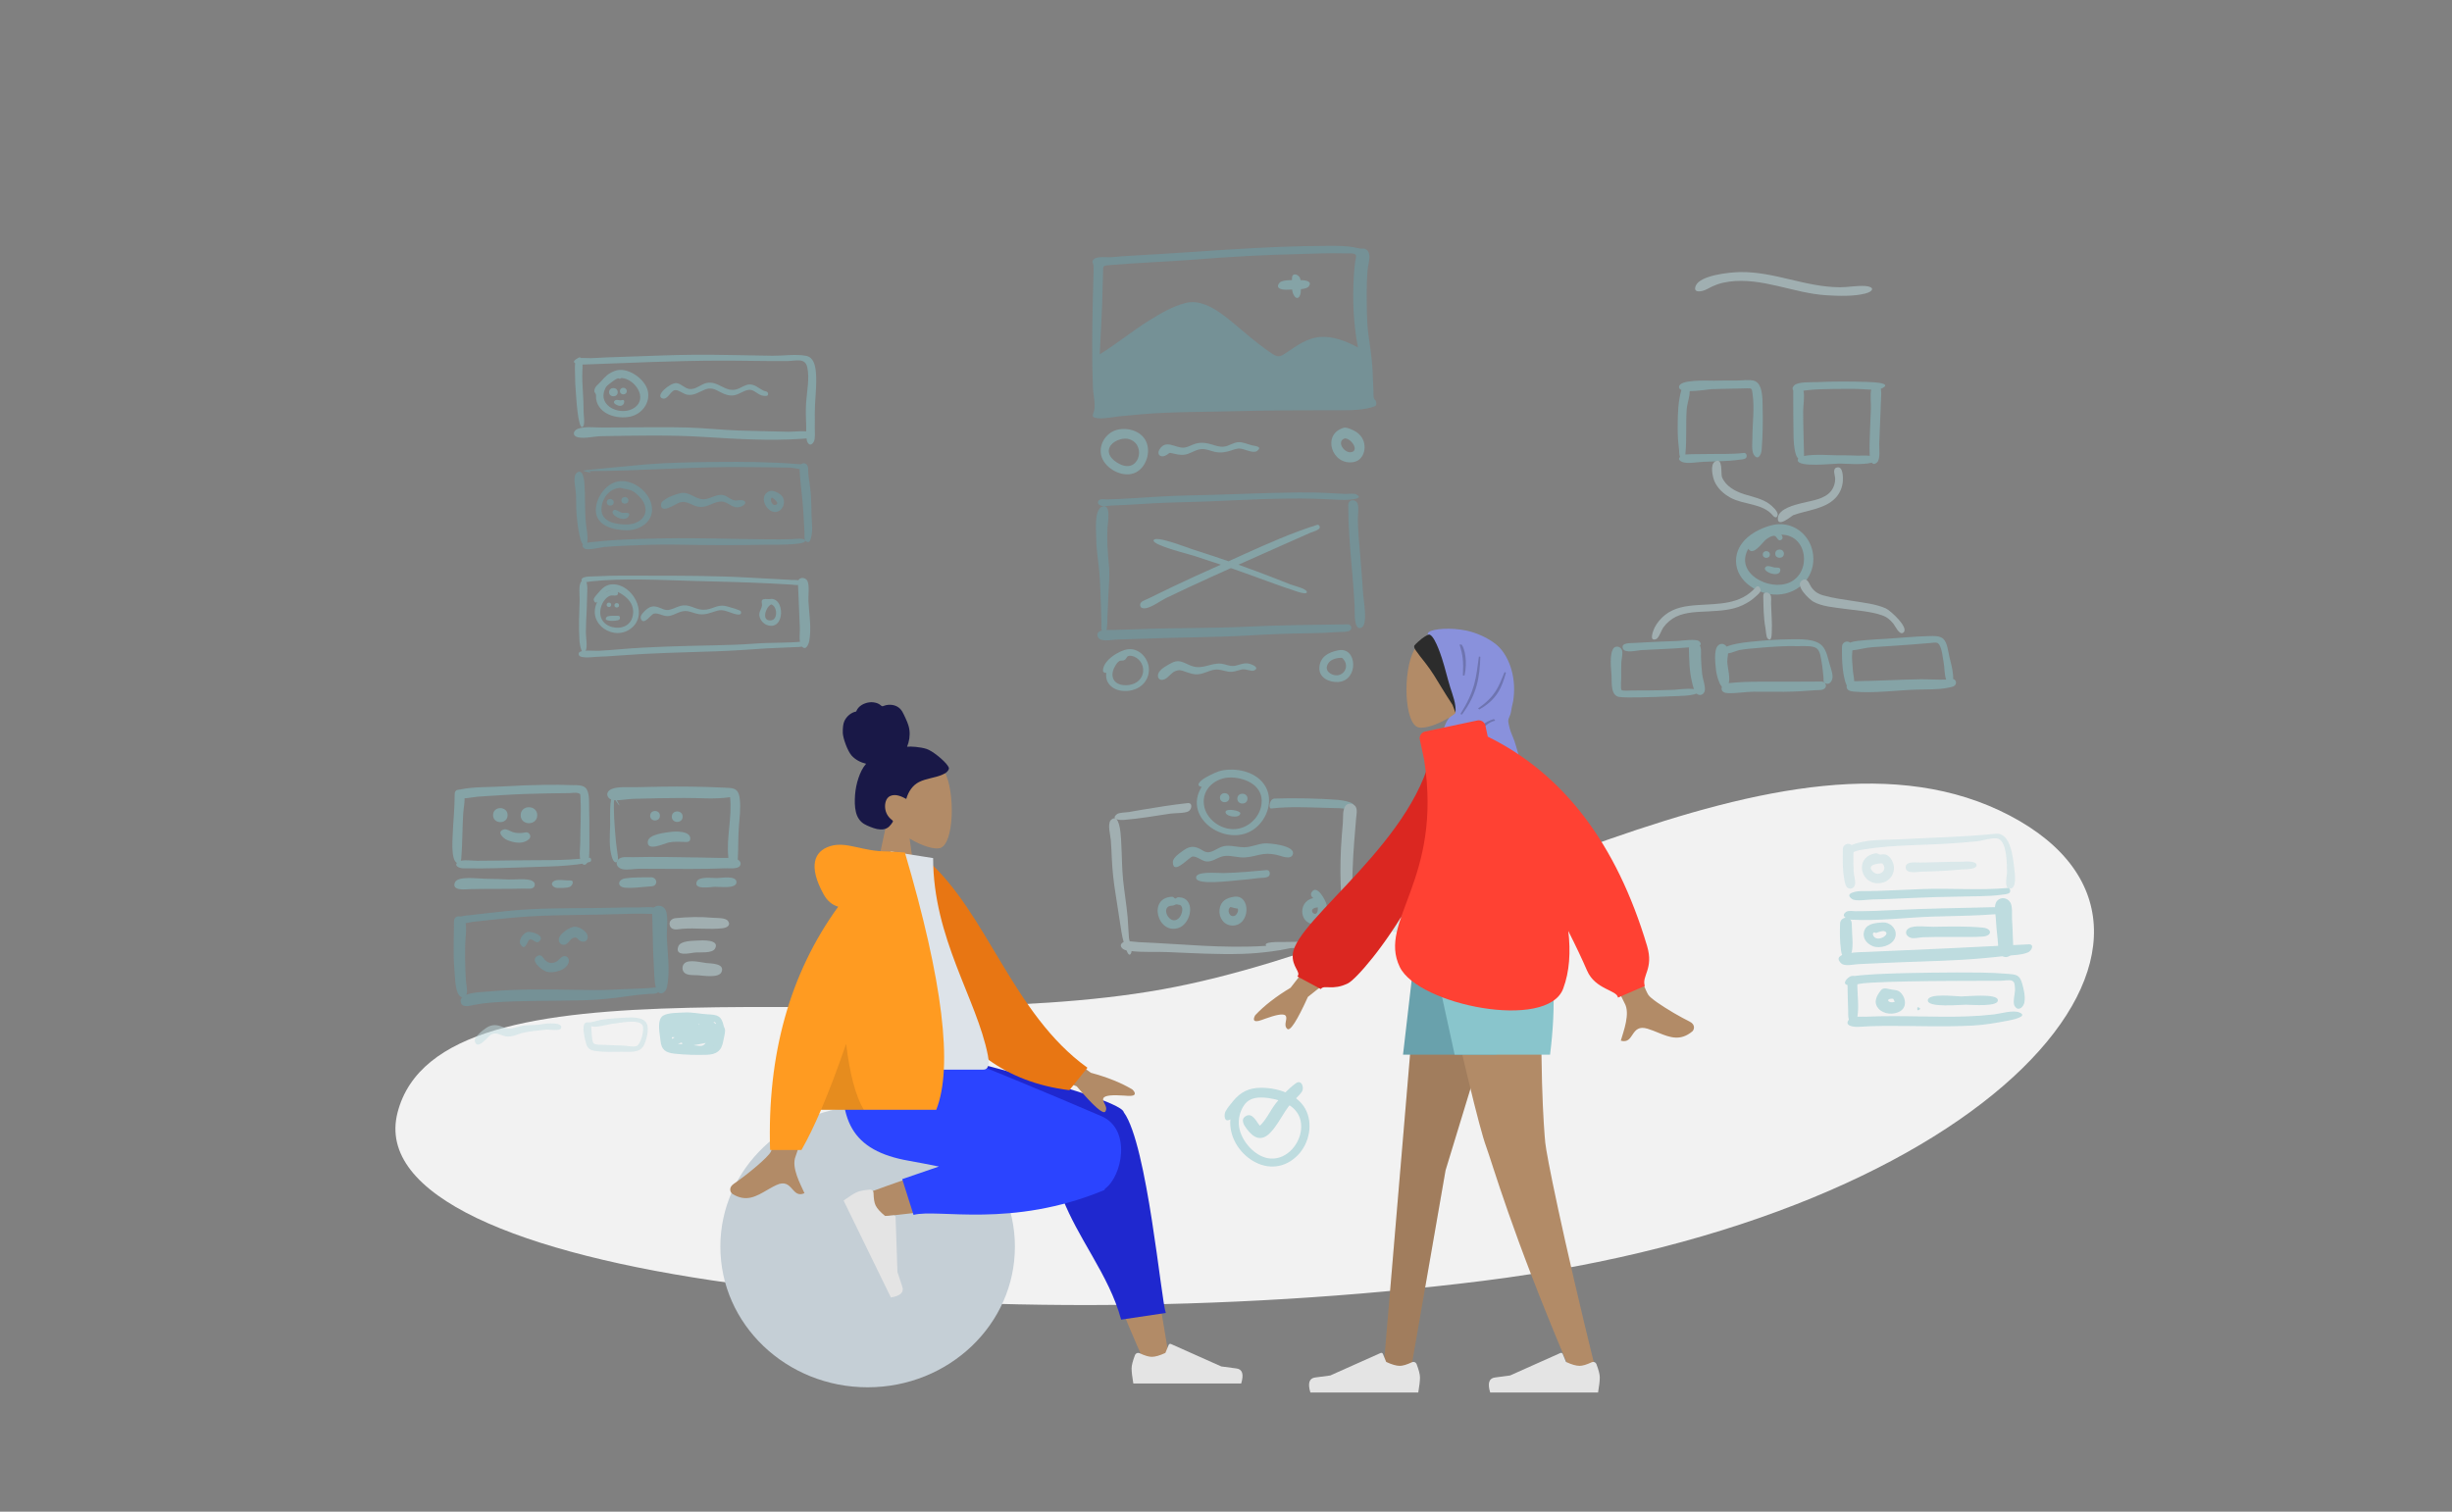 <?xml version="1.0" encoding="UTF-8"?>
<svg width="1440px" height="888px" viewBox="0 0 1440 888" version="1.1" xmlns="http://www.w3.org/2000/svg" xmlns:xlink="http://www.w3.org/1999/xlink">
    <rect x="0" y="0" width="1440" height="888" fill="#808080" stroke="none"/>
    <title>Scene Whiteboard</title>
    <g id="Scene-Whiteboard" stroke="none" stroke-width="1" fill="none" fill-rule="evenodd">
        <g id="Scene/Home" transform="translate(150, 48)">
            <path d="M83.48,605.501 C108.777,507.697 364.75,563.414 532.564,533.178 C700.377,502.942 898.914,362.125 1030.309,431.104 C1161.704,500.083 1021.901,666.826 720.537,704.454 C419.172,742.082 58.183,703.305 83.48,605.501 Z" id="Background-Shape" fill="#F2F2F2"></path>
            <g id="Cells" opacity="0.5" transform="translate(186.8, 160.247)">
                <path d="M1.908,2.672 C0.335,4.243 0.946,9.824 0.913,11.89 C0.862,15.105 1.063,18.292 1.331,21.496 C1.512,23.642 2.527,44.114 5.353,42.542 C6.946,41.656 5.947,35.733 5.944,33.86 C5.938,29.696 5.764,25.542 5.487,21.386 C5.229,17.529 5.067,13.716 5.215,9.851 C5.251,8.908 6.134,-1.561 1.908,2.672" id="Fill-5" fill="#89C5CC"></path>
                <path d="M70.409,0.149 C56.896,0.256 43.388,0.923 29.881,1.331 C23.381,1.528 16.886,1.778 10.394,2.138 C8.181,2.261 3.436,1.552 1.593,2.731 C-2.499,5.348 4.1,5.96 5.859,5.896 C32.59,4.927 59.329,3.65 86.082,3.59 C99.206,3.561 112.323,3.934 125.448,3.851 C130.465,3.819 136.02,1.657 137.287,7.497 C138.717,14.086 137.074,21.423 136.627,28.045 C136.329,32.465 136.435,36.794 136.634,41.211 C136.762,44.04 136.429,47.228 136.93,50.005 C137.411,52.679 139.333,54.282 141.095,51.287 C142.148,49.497 141.624,45.078 141.694,43.005 C141.788,40.213 141.7,37.421 141.7,34.628 C141.699,27.811 142.661,21.021 142.534,14.206 C142.452,9.811 142.219,1.844 136.676,0.788 C130.572,-0.375 123.069,0.794 116.822,0.723 C101.344,0.546 85.892,0.028 70.409,0.149" id="Fill-7" fill="#89C5CC"></path>
                <path d="M33.174,42.786 C28.078,42.786 22.982,42.817 17.887,42.901 C13.517,42.973 6.647,42.063 2.58,43.626 C-0.205,44.696 -0.944,47.805 2.58,48.633 C6.423,49.536 12.215,48.059 16.236,47.988 C36.4,47.632 56.758,47.168 76.894,48.444 C95.762,49.638 114.993,50.797 133.888,49.536 C135.478,49.43 143.586,49.107 139.886,46.068 C137.728,44.294 128.979,45.46 126.174,45.375 C116.28,45.077 106.376,45.011 96.485,44.636 C86.722,44.265 77.004,43.168 67.238,42.896 C55.893,42.58 44.523,42.786 33.174,42.786" id="Fill-9" fill="#89C5CC"></path>
                <path d="M28.075,13.804 C36.017,14.151 43.875,25.669 35.839,31.235 C28.3,36.459 14.172,30.734 18.364,20.606 C17.761,22.07 19.126,19.015 19.143,18.995 C19.94,18.056 21.371,17.016 22.354,16.276 C23.478,15.428 24.649,14.496 26.005,14.071 C26.895,13.792 26.755,14.841 28.075,13.804 M24.207,9.65 C20.49,11.101 18.794,12.738 16.239,15.701 C14.472,17.751 12.219,18.83 12.238,21.6 C12.243,22.213 13.031,22.887 13.167,23.478 C13.355,24.294 13.137,25.34 13.286,26.207 C14.824,35.156 25.501,38.174 33.317,36.484 C40.125,35.012 45.217,28.477 43.64,21.37 C42.052,14.216 31.444,6.819 24.207,9.65" id="face" fill="#89C5CC"></path>
                <path d="M20.896,22.143 C20.896,25.362 25.982,25.362 25.982,22.143 C25.982,18.96 20.896,18.823 20.896,22.143" id="Fill-13" fill="#89C5CC"></path>
                <path d="M27.258,21.491 C27.258,24.049 31.299,24.049 31.299,21.491 C31.299,18.962 27.258,18.854 27.258,21.491" id="Fill-15" fill="#89C5CC"></path>
                <path d="M28.51,26.767 C27.216,27.264 25.574,26.233 24.512,26.912 C22.631,28.117 24.517,29.206 25.525,29.69 C30.066,31.869 30.873,25.861 28.51,26.767" id="Fill-17" fill="#89C5CC"></path>
                <path d="M97.85,19.632 C97.715,19.689 97.233,19.893 97.85,19.632 M78.078,16.742 C74.679,17.509 71.81,20.683 68.118,20.258 C65.289,19.933 63.373,17.202 60.58,16.806 C57.007,16.298 47.282,24.448 52.395,25.847 C55.378,26.663 57.033,21.212 59.668,20.922 C61.753,20.693 64.588,23.25 66.748,23.614 C70.778,24.293 73.546,22.073 77.084,20.641 C80.928,19.086 83.115,20.487 86.458,22.216 C89.097,23.58 91.583,24.469 94.602,23.906 C97.436,23.378 100.997,20.463 103.849,20.762 C106.643,21.055 108.637,23.971 111.511,24.242 C112.696,24.353 114.46,24.757 114.261,22.928 C114.101,21.465 112.468,21.713 111.446,21.18 C108.818,19.812 106.36,17.388 103.189,17.595 C100.803,17.751 98.631,19.427 96.433,20.229 C89.233,22.855 85.185,15.148 78.078,16.742" id="Fill-19" fill="#89C5CC"></path>
                <path d="M84.092,63.111 C70.204,63.239 56.268,63.445 42.419,64.558 C39.135,64.822 5.608,67.988 5.672,68.216 C5.789,68.637 10.102,69.282 10.075,69.381 C9.784,68.661 9.12,68.362 8.082,68.487 C39.879,68.487 71.576,65.64 103.416,66.152 C111.416,66.28 119.446,66.227 127.441,66.479 C129.436,66.542 134.382,67.972 135.949,67.071 C140.063,64.706 132.589,64.433 131.352,64.333 C115.683,63.08 99.805,62.954 84.092,63.111" id="Fill-21" fill="#69A1AC"></path>
                <path d="M1.556,69.859 C-0.521,71.941 1.391,79.43 1.473,82.245 C1.591,86.314 1.494,90.412 1.851,94.471 C2.259,99.107 2.891,104.047 4.107,108.545 C4.777,111.023 7.129,114.961 8.061,110.458 C8.726,107.242 7.716,102.976 7.364,99.7 C6.894,95.317 6.78,90.992 6.763,86.587 C6.747,82.75 6.673,78.896 6.358,75.071 C6.195,73.084 5.196,66.238 1.556,69.859" id="Fill-23" fill="#69A1AC"></path>
                <path d="M53.794,107.998 C43.938,108.167 34.061,108.4 24.222,109.015 C20.189,109.268 16.159,109.644 12.142,110.07 C11.322,110.157 2.247,110.525 6.302,113.874 C8.132,115.387 15.661,113.296 18.148,113.078 C22.33,112.711 26.511,112.473 30.706,112.296 C40.424,111.883 50.172,111.519 59.9,111.687 C77.667,111.996 95.319,112.133 113.09,111.737 C115.615,111.681 135.396,112.209 136.068,109.583 C136.609,107.466 129.535,108.437 128.245,108.475 C123.514,108.617 118.782,108.584 114.049,108.56 C93.997,108.457 73.83,107.659 53.794,107.998" id="Fill-25" fill="#69A1AC"></path>
                <path d="M132.719,66.347 C133.032,75.122 134.526,83.887 135.004,92.689 C135.222,96.712 135.479,100.732 135.676,104.757 C135.74,106.055 135.217,109.184 136.752,109.931 C138.858,110.955 139.142,108.891 139.536,107.495 C140.675,103.462 139.904,98.223 139.801,94.081 C139.701,90.07 139.694,86.051 139.398,82.047 C139.095,77.956 138.272,73.943 137.889,69.867 C137.728,68.143 138.293,65.274 136.463,64.204 C134.881,63.279 132.65,64.445 132.719,66.347" id="Fill-27" fill="#69A1AC"></path>
                <path d="M35.845,80.944 C35.882,80.973 35.919,81.002 35.957,81.031 C35.919,81.002 35.882,80.973 35.845,80.944 M27.469,78.344 C30.592,79.236 33.157,78.904 36.141,81.177 C38.614,83.062 41.151,85.821 41.971,88.869 C43.867,95.911 37.441,99.771 31.418,99.847 C25.248,99.924 16.115,98.493 16.431,90.585 C16.674,84.509 21.111,78.58 27.469,78.344 M27.689,74.364 C19.59,74.767 13.057,83.863 13.127,91.518 C13.212,100.797 23.725,103.188 31.194,103.252 C39.623,103.324 48.028,97.504 45.77,88.025 C43.96,80.431 35.477,73.959 27.689,74.364" id="face" fill="#69A1AC"></path>
                <path d="M19.542,86.822 C19.542,89.41 23.63,89.41 23.63,86.822 C23.63,84.265 19.542,84.155 19.542,86.822" id="Fill-31" fill="#69A1AC"></path>
                <path d="M28.117,85.687 C28.117,88.295 32.238,88.295 32.238,85.687 C32.238,83.109 28.117,82.998 28.117,85.687" id="Fill-33" fill="#69A1AC"></path>
                <path d="M23.39,91.589 C20.729,94.245 30.076,98.902 32.281,95.207 C34.092,92.171 30.149,93.178 28.752,93.014 C27.233,92.835 24.629,90.352 23.39,91.589" id="Fill-35" fill="#69A1AC"></path>
                <path d="M98.124,85.74 C97.868,85.848 97.868,85.848 98.124,85.74 M63.022,81.416 C60.328,81.921 51.486,84.904 51.367,88.1 C51.148,93.91 59.808,87.959 61.688,87.195 C66.796,85.119 69.48,89.354 74.612,89.577 C79.068,89.771 83.166,85.957 87.364,86.408 C91.763,86.881 93.879,91.56 98.956,89.076 C101.643,87.762 101.575,85.735 98.559,85.544 C96.737,85.429 95.484,86.182 93.584,85.398 C90.612,84.172 89.415,82.176 85.859,82.493 C83.175,82.733 80.75,84.245 78.13,84.831 C72.132,86.171 68.805,80.332 63.022,81.416" id="Fill-37" fill="#69A1AC"></path>
                <path d="M118.818,88.263 C118.632,88.341 118.632,88.341 118.818,88.263 M119.497,85.844 C119.527,85.857 119.73,86.139 119.497,85.844 M116.409,83.997 C116.293,84.087 116.293,84.087 116.409,83.997 M116.476,83.974 C117.075,84.333 121.89,87.625 118.393,88.401 C116.617,88.794 115.148,85.222 116.476,83.974 M114.882,80.327 C107.169,83.844 115.469,96.429 121.522,91.315 C124.069,89.164 124.404,84.815 121.926,82.573 C120.442,81.23 116.897,79.406 114.882,80.327" id="point" fill="#69A1AC"></path>
                <path d="M42.477,129.921 C32.852,129.924 23.143,129.722 13.531,130.292 C11.914,130.388 5.752,130.08 4.918,131.771 C3.394,134.864 9.734,133.329 10.655,133.236 C29.793,131.32 49.784,132.423 68.985,132.969 C84.689,133.415 100.308,133.692 115.993,134.502 C120.116,134.714 124.235,134.949 128.355,135.198 C129.698,135.279 133.078,136.169 133.361,134.024 C133.623,132.039 129.407,132.487 128.354,132.432 C119.979,131.991 111.61,131.529 103.237,131.058 C83.085,129.922 62.661,129.917 42.477,129.921" id="Fill-41" fill="#89C5CC"></path>
                <path d="M4.609,133.36 C2.812,135.147 3.654,141.971 3.604,144.226 C3.516,148.171 3.33,152.113 3.247,156.056 C3.16,160.178 3.281,164.319 3.524,168.435 C3.626,170.163 5.045,178.515 7.278,173.735 C8.276,171.599 7.254,165.65 7.269,163.23 C7.297,158.826 7.534,154.44 7.753,150.041 C7.942,146.26 7.949,142.475 8.114,138.693 C8.166,137.487 8.309,129.649 4.609,133.36" id="Fill-43" fill="#89C5CC"></path>
                <path d="M134.98,168.595 C125.613,169.555 116.096,169.102 106.694,169.811 C98.591,170.422 90.495,170.672 82.371,170.844 C63.975,171.232 45.547,171.611 27.204,173.144 C23.024,173.493 18.849,173.863 14.657,174.051 C12.561,174.144 3.764,173.19 3.109,175.4 C1.994,179.164 11.4,177.674 13.429,177.615 C17.891,177.487 22.332,177.164 26.781,176.825 C45.485,175.4 64.259,174.974 83.003,174.382 C93.196,174.06 103.319,173.314 113.49,172.636 C118.56,172.298 123.643,172.287 128.712,171.959 C130.039,171.873 134.734,172.042 135.688,170.975 C136.343,170.242 136.509,168.453 134.98,168.595" id="Fill-45" fill="#89C5CC"></path>
                <path d="M131.805,134 C132.126,142.983 132.634,151.958 132.937,160.94 C133.028,163.641 132.212,168.482 133.716,170.864 C136.135,174.695 138.023,170.641 138.466,168.254 C139.863,160.721 138.361,152.4 137.97,144.82 C137.822,141.929 138.719,135.493 137.322,132.905 C135.991,130.44 131.686,130.687 131.805,134" id="Fill-47" fill="#89C5CC"></path>
                <path d="M116.079,146.793 C119.668,147.766 120.192,155.567 116.143,156.145 C110.116,157.003 112.752,148.402 116.079,146.793 M115.074,143.691 C113.979,143.657 111.453,143.355 110.778,144.246 C110.214,144.992 110.784,146.565 110.718,147.275 C110.481,149.813 108.417,151.279 109.34,154.276 C109.966,156.31 111.643,158.221 113.687,158.927 C124.472,162.655 124.341,141.816 115.074,143.691" id="hola-:)" fill="#89C5CC"></path>
                <path d="M17.702,145.091 C17.675,145.125 17.648,145.159 17.622,145.194 C17.648,145.159 17.675,145.125 17.702,145.091 M26.173,140.584 C26.131,140.223 26.088,139.862 26.046,139.501 C31.894,142.261 36.547,147.396 34.605,154.288 C33.124,159.546 27.771,161.411 22.784,160.113 C17.264,158.675 14.626,154.125 16.114,148.538 C16.801,145.96 18.909,142.496 21.635,141.667 C22.904,141.281 25.71,142.265 26.173,140.584 M22.753,138.401 C21.274,138.501 19.834,139.117 18.627,139.96 C19.757,139.004 21.263,138.435 22.753,138.401 M22.796,135.005 C19.142,135.117 16.747,137.329 14.58,139.985 C13.9,140.819 11.6,143.03 11.885,144.153 C12.11,145.042 12.699,146.34 13.94,145.35 C7.442,158.3 24.228,169.346 34.475,160.34 C44.038,151.936 34.55,134.611 22.796,135.005" id="Fill-51" fill="#89C5CC"></path>
                <path d="M19.476,147.035 C19.476,148.759 22.153,148.759 22.153,147.035 C22.153,145.31 19.476,145.31 19.476,147.035" id="Fill-53" fill="#89C5CC"></path>
                <path d="M24.044,147.329 C24.044,149.081 26.764,149.081 26.764,147.329 C26.764,145.576 24.044,145.576 24.044,147.329" id="Fill-55" fill="#89C5CC"></path>
                <path d="M26.117,153.484 C24.845,153.587 20.186,153.154 19.369,154.269 C18.002,156.132 20.183,156.197 21.254,156.398 C22.219,156.579 26.413,156.477 27.004,155.62 C27.526,154.863 27.404,153.374 26.117,153.484" id="Fill-57" fill="#89C5CC"></path>
                <path d="M82.241,148.653 C82.022,148.743 82.022,148.743 82.241,148.653 M64.64,147.366 C61.773,147.577 59.344,149.226 56.602,149.884 C53.676,150.587 52.409,149.295 49.748,148.449 C46.98,147.569 45.011,147.917 42.786,149.807 C41.526,150.878 38.76,153.344 39.548,155.247 C41.352,159.602 45.436,152.516 47.357,152.186 C50.353,151.672 53.019,154.292 56.475,153.543 C59.606,152.864 62.384,150.714 65.654,150.691 C68.389,150.671 70.966,152.168 73.666,152.53 C77.788,153.083 80.494,151.619 84.304,150.533 C87.608,149.591 89.924,150.833 93.032,151.878 C94.452,152.355 99.191,154.091 98.319,150.943 C98.072,150.054 91.827,148.464 90.859,148.158 C87.445,147.08 85.283,147.5 82.03,148.74 C79.318,149.775 77.036,150.279 74.128,149.709 C70.924,149.082 68.01,147.11 64.64,147.366" id="Fill-59" fill="#89C5CC"></path>
            </g>
            <g id="Big-Cards" opacity="0.5" transform="translate(491.276, 96.118)">
                <path d="M4.575,64.012 C5.038,54.055 5.674,44.113 6.009,34.15 C6.176,29.214 6.306,24.276 6.432,19.339 C6.459,18.239 6.488,17.14 6.513,16.041 C6.594,12.306 6.151,12 9.91,11.668 C26.679,10.188 43.515,9.698 60.304,8.358 C80.553,6.743 100.907,5.628 121.213,5.128 C130.236,4.906 139.298,4.445 148.323,4.725 C150.322,4.787 154.247,4.267 155.035,5.821 C155.375,6.493 154.661,8.804 154.571,9.578 C154.288,11.999 154.024,14.428 153.861,16.861 C152.901,31.208 153.473,45.917 156.251,60.047 C149.734,56.372 141.5,53.211 133.904,53.838 C126.16,54.478 120.367,58.952 114.168,63.071 C110.662,65.4 109.481,66.012 105.983,63.756 C102.968,61.811 100.116,59.588 97.272,57.405 C92.883,54.037 88.741,50.386 84.485,46.855 C76.66,40.363 65.878,31.122 55.07,33.843 C47.348,35.787 40.218,40.031 33.516,44.184 C23.558,50.355 14.545,57.912 4.575,64.012 M138.779,0.304 C100.306,0.304 62.121,4.033 23.756,6.051 C19.749,6.262 15.756,6.572 11.764,6.957 C9.103,7.214 2.596,6.135 0.852,8.409 C-0.312,9.926 0.688,10.153 0.852,11.595 C1.058,13.411 0.936,15.563 0.883,17.486 C0.755,22.118 0.62,26.75 0.515,31.383 C0.118,48.893 -0.131,66.4 0.578,83.905 C0.733,87.723 2.124,93.009 1.363,96.719 C0.812,99.405 -1.03,101.039 3.218,101.535 C7.398,102.024 12.509,100.781 16.693,100.384 C20.901,99.983 25.108,99.548 29.321,99.201 C47.638,97.692 66.133,97.92 84.499,97.418 C103.029,96.912 121.567,96.88 140.104,96.869 C147.86,96.865 156.723,97.301 164.291,95.167 C166.953,94.415 167.384,94.045 166.727,91.404 C166.603,90.902 165.799,90.717 165.563,89.811 C165.242,88.578 165.407,87.079 165.332,85.796 C165.087,81.604 165.001,77.404 164.804,73.21 C164.474,66.201 163.266,59.399 162.372,52.461 C161.341,44.449 161.394,36.313 161.373,28.248 C161.361,23.775 161.476,19.316 161.835,14.855 C162.066,11.994 163.475,7.722 162.76,5.054 C162.404,3.725 161.822,2.672 160.439,2.1 C159.563,1.738 158.827,2.021 157.96,1.929 C156.933,1.821 156.292,1.676 155.062,1.398 C149.789,0.203 144.151,0.304 138.779,0.304" id="Fill-67" fill="#69A1AC"></path>
                <path d="M117.487,19.352 C117.484,22.141 117.049,26.255 118.335,28.881 C119.965,32.211 122.005,31.17 122.545,28.041 C122.855,26.247 122.847,20.941 122.271,19.352 C121.456,17.104 117.487,15.573 117.487,19.352" id="Fill-69" fill="#89C5CC"></path>
                <path d="M122.166,20.429 C119.548,20.521 111.924,19.893 110.153,21.998 C107.115,25.608 112.404,26.247 114.675,26.045 C117.303,25.811 125.423,26.382 127.183,24.275 C130.127,20.75 124.224,20.354 122.166,20.429" id="Fill-71" fill="#89C5CC"></path>
                <path d="M20.583,113.579 C32.091,115.578 28.511,133.125 17.621,129.061 C13.827,127.644 8.237,123.552 10.334,118.731 C11.9,115.129 17.006,113.236 20.583,113.579 M15.818,108.124 C8.334,109.384 3.217,117.483 5.783,124.548 C8.259,131.363 17.648,136.354 24.573,133.905 C31.183,131.566 34.481,122.771 32.253,116.337 C29.924,109.615 22.338,107.026 15.818,108.124" id="Fill-73" fill="#89C5CC"></path>
                <path d="M85.816,115.632 C82.951,115.87 80.475,117.876 77.592,118.231 C74.896,118.563 72.662,117.64 70.138,116.903 C67.087,116.012 64.289,115.621 61.171,116.412 C58.789,117.017 56.439,118.638 53.964,118.834 C49.094,119.218 43.434,113.662 39.632,119.947 C37.809,122.959 40.456,124.9 43.182,123.495 C46.024,122.03 44.629,121.506 48.155,122.371 C51.096,123.092 53.474,123.484 56.42,122.473 C59.089,121.558 61.433,119.883 64.333,119.694 C67.174,119.51 69.645,120.804 72.36,121.362 C75.699,122.049 78.653,121.529 81.817,120.483 C84.826,119.487 86.027,118.943 89.064,119.831 C90.986,120.393 95.187,122.18 97.058,120.74 C100.294,118.251 95.962,117.887 94.256,117.533 C91.509,116.964 88.667,115.398 85.816,115.632" id="Fill-75" fill="#89C5CC"></path>
                <path d="M151.384,113.959 C151.407,113.977 151.43,113.995 151.452,114.012 C151.43,113.995 151.406,113.977 151.384,113.959 M148.571,113.371 C152.754,113.64 157.277,121.26 151.735,121.531 C147.834,121.721 143.469,115.049 148.571,113.371 M147.984,107.136 C134.757,110.829 140.804,129.477 153.562,127.323 C159.357,126.344 161.321,119.631 159.405,114.661 C158.582,112.527 156.978,110.727 155.061,109.499 C153.647,108.592 149.601,106.686 147.984,107.136" id="Fill-77" fill="#89C5CC"></path>
                <path d="M5.161,153.928 C11.859,150.02 9.21,163.81 9.1,166.197 C8.77,173.383 9.218,180.252 9.942,187.392 C10.604,193.936 9.842,200.451 9.588,206.996 C9.453,210.471 9.379,213.94 9.118,217.409 C9.036,218.491 9.162,223.367 8.594,225.963 C9.725,225.912 10.815,225.94 11.608,225.945 L11.873,225.945 C11.998,225.945 12.114,225.943 12.219,225.94 C17.645,225.776 23.072,225.632 28.497,225.428 C49.367,224.643 70.249,224.998 91.115,224.007 C110.851,223.069 130.66,222.87 150.411,222.628 C152.139,222.778 152.912,224.592 151.803,225.986 C150.718,227.35 145.687,227.051 144.119,227.177 C138.556,227.624 133.004,227.825 127.424,227.879 C115.674,227.991 103.968,228.494 92.237,229.163 C71.394,230.351 50.521,230.253 29.667,231.101 C24.605,231.307 19.542,231.461 14.478,231.594 C11.807,231.664 4.814,233.272 3.491,230.081 C2.556,227.827 3.856,226.789 5.756,226.317 C5.628,225.751 5.565,225.086 5.536,224.427 L5.524,224.073 C5.493,222.841 5.568,221.693 5.555,221.316 C5.452,218.441 5.417,215.565 5.306,212.691 C5.042,205.843 4.867,198.956 4.34,192.123 C3.835,185.591 2.562,179.258 2.525,172.678 C2.5,168.227 1.264,156.951 5.161,153.928 Z M150.519,152.42 C150.522,149.498 154.026,148.911 155.58,150.898 C157.067,152.799 156.11,158.553 156.146,160.827 C156.266,168.321 156.974,175.772 157.647,183.231 C158.315,190.629 158.788,198.031 159.303,205.44 C159.542,208.865 162.174,222.533 158.349,224.528 C154.615,226.475 154.276,219.358 154.261,214.844 L154.261,214.237 C154.262,213.779 154.265,213.358 154.267,212.988 L154.267,212.407 C154.265,212.144 154.261,211.924 154.251,211.757 C153.812,204.155 153.261,196.543 152.573,188.96 C151.461,176.7 150.509,164.729 150.519,152.42 Z M121.206,145.158 C127.52,145.1 133.8,145.21 140.105,145.572 C142.901,145.732 145.696,145.887 148.495,146.005 C150.111,146.074 153.804,145.544 155.222,146.294 C158.638,148.101 155.687,148.92 152.579,149.279 L152.233,149.317 C150.62,149.485 149.026,149.535 148.317,149.539 L148.12,149.539 L148.12,149.539 L148.07,149.538 C142.285,149.441 136.511,148.99 130.727,148.848 C109.452,148.326 88.019,149.62 66.763,150.492 C56.538,150.912 46.318,150.972 36.097,151.546 C30.51,151.86 24.927,152.219 19.339,152.513 C16.763,152.649 14.186,152.781 11.607,152.846 C10.018,152.886 6.782,153.544 5.313,152.943 C4.063,152.432 3.052,151.717 3.739,150.202 C4.479,148.571 7.702,149.265 9.065,149.238 C13.989,149.143 18.902,148.866 23.817,148.566 C34.977,147.882 46.113,147.083 57.295,146.893 C65.491,146.753 73.683,146.493 81.875,146.216 L91.704,145.88 C101.535,145.548 111.366,145.249 121.206,145.158 Z" id="Image-Border" fill="#69A1AC"></path>
                <path d="M132.174,164.22 C133.291,163.87 133.998,165.022 133.744,165.989 C133.404,167.284 129.424,168.331 128.319,168.824 C123.948,170.776 119.555,172.68 115.185,174.633 C105.663,178.888 96.123,183.102 86.602,187.36 C86.416,187.443 86.229,187.527 86.042,187.61 C92.737,189.989 99.393,192.474 106.02,195.035 C109.566,196.404 113.093,197.819 116.631,199.208 C118.403,199.904 125.772,201.65 126.196,203.42 C126.536,204.842 124.14,204.461 121.781,203.795 L121.353,203.671 C119.719,203.187 118.185,202.608 117.689,202.45 C114.159,201.322 110.673,200.059 107.186,198.802 C105.886,198.334 104.587,197.863 103.289,197.391 L95.499,194.553 C91.603,193.137 87.704,191.731 83.788,190.368 C83.056,190.113 82.322,189.859 81.589,189.606 C73.276,193.34 64.982,197.109 56.714,200.938 C52.28,202.992 47.871,205.093 43.473,207.222 C40.213,208.801 34.312,213.306 30.721,213.227 C29.362,213.197 28.446,212.906 28.304,211.259 C28.123,209.153 31.516,208.287 32.887,207.602 C37.587,205.251 42.316,202.96 47.059,200.698 C56.479,196.205 65.987,191.891 75.529,187.663 C75.583,187.639 75.638,187.615 75.693,187.591 C70.401,185.799 65.095,184.051 59.777,182.34 C56.737,181.362 35.427,176.103 36.204,173.28 C36.66,171.626 42.035,172.875 47.477,174.576 L48.186,174.801 C48.423,174.876 48.659,174.952 48.894,175.029 L49.598,175.26 C53.455,176.535 57.02,177.878 58.503,178.385 L58.749,178.468 L58.749,178.468 L58.854,178.502 C66.883,181.061 74.887,183.7 82.841,186.481 L80.215,185.571 C82.135,184.709 84.057,183.84 85.982,182.969 L89.478,181.388 C103.476,175.062 117.639,168.775 132.174,164.22 Z" id="Image-X" fill="#89C5CC"></path>
                <path d="M23.108,241.133 C27.459,241.896 30.529,246.071 30.052,250.443 C29.406,256.349 23.519,259.057 18.08,258.286 C11.909,257.411 10.611,252.194 13.601,247.176 C14.263,246.065 15.024,244.735 16.228,244.15 C17.055,243.748 18.109,244.103 18.775,243.779 C21.111,242.643 19.706,240.832 23.108,241.133 M21.126,237.275 C15.816,237.953 6.004,244.098 6.501,250.246 C6.932,250.959 7.58,251.25 8.445,251.121 C8.237,252.453 8.305,253.77 8.649,255.074 C9.153,256.766 10.159,258.153 11.508,259.255 C14.285,261.524 18.081,262.081 21.539,261.683 C27.996,260.941 33.084,256.528 33.447,249.812 C33.801,243.257 28.079,236.397 21.126,237.275" id="Fill-117" fill="#89C5CC"></path>
                <path d="M46.846,245.275 C44.463,246.537 40.694,248.477 39.297,250.875 C37.821,253.408 39.349,256.179 42.459,254.981 C44.928,254.03 46.498,251.008 49.132,250.039 C51.456,249.184 52.392,249.62 54.849,250.471 C57.38,251.348 59.592,252.196 62.328,251.981 C65.767,251.71 68.745,249.716 72.111,249.263 C74.945,248.881 77.282,249.983 79.996,250.422 C83.145,250.931 85.204,249.739 88.15,249.118 C90.154,248.696 93.686,250.414 95.148,249.771 C98.434,248.326 94.957,246.56 93.138,245.976 C90.073,244.993 88.187,245.86 85.272,246.676 C82.107,247.561 80.74,246.895 77.714,246.083 C71.593,244.438 66.864,248.415 61.062,247.692 C55.691,247.022 52.476,242.293 46.846,245.275" id="Fill-119" fill="#89C5CC"></path>
                <path d="M146.935,242.336 C152.827,247.86 146.208,255.719 139.712,251.305 C137.426,249.751 137.389,247.255 139.168,245.022 C140.796,242.98 144.371,242.184 146.935,242.336 L146.935,242.336 Z M144.751,237.872 C139.247,238.943 134.055,241.469 133.556,247.822 C133.07,254.02 139.428,256.899 144.769,256.493 C156.76,255.58 155.893,235.719 144.751,237.872 L144.751,237.872 Z" id="Fill-121" fill="#89C5CC"></path>
            </g>
            <path d="M872.075,111.818 C865.245,111.918 848.377,113.783 845.87,119.849 C843.966,124.454 849.62,123.443 852.651,121.767 C856.751,119.502 860.346,118.145 865.425,117.456 C884.776,114.828 903.369,124.252 922.535,125.443 C929.794,125.895 938.555,126.189 945.487,124.424 C950.423,123.167 951.067,120.426 945.434,120.009 C940.648,119.654 935.351,120.772 930.444,120.74 C910.139,120.61 892.09,111.532 872.075,111.818" id="Fill-79" fill="#C1DEE2" opacity="0.5"></path>
            <g id="Cards" opacity="0.5" transform="translate(115.124, 412.671)">
                <path d="M55.509,0.362 C47.085,0.456 38.665,0.767 30.257,1.299 C22.262,1.806 13.587,1.421 5.722,2.971 C3.488,3.411 0.471,5.446 3.441,7.685 C5.528,9.259 13.165,7.449 15.657,7.296 C24.836,6.731 34.02,6.056 43.212,5.731 C51.914,5.423 60.615,5.315 69.322,5.228 C70.651,5.215 72.857,4.789 74.181,5.175 C76.083,5.729 75.632,5.88 75.774,8.294 C76.032,12.668 75.961,17.058 75.874,21.436 C75.79,25.673 75.634,29.909 75.649,34.148 C75.659,37.172 74.693,43.181 76.21,45.808 C78.394,49.588 80.66,45.482 80.823,42.97 C81.136,38.165 80.996,33.302 80.997,28.491 C80.998,23.976 81.031,19.46 80.872,14.947 C80.756,11.687 81.222,5.996 79.466,3.032 C77.677,0.013 73.371,0.664 70.228,0.52 C65.326,0.295 60.415,0.311 55.509,0.362" id="Fill-173" fill="#89C5CC"></path>
                <path d="M1.91,5.81 C1.919,14.295 0.937,22.722 0.662,31.197 C0.536,35.093 0.28,39.371 1.266,43.196 C2.261,47.058 5.421,47.895 5.785,43.583 C6.522,34.853 6.341,25.8 6.915,17 C7.118,13.892 8.437,8.198 7.206,5.289 C6.122,2.726 1.905,2.234 1.91,5.81" id="Fill-171" fill="#89C5CC"></path>
                <path d="M80.906,43.208 C66.276,45.144 50.982,44.438 36.247,44.743 C29.178,44.889 22.111,44.898 15.041,44.972 C12.573,44.997 6.307,44.059 4.173,45.446 C0.775,47.654 4.461,49.358 6.711,49.407 C20.663,49.712 34.771,49.071 48.72,48.613 C54.987,48.407 61.275,48.307 67.526,47.774 C71.374,47.446 75.579,47.128 79.316,46.094 C80.112,45.874 81.846,45.919 82.024,44.834 C82.134,44.162 81.935,43.066 80.906,43.208" id="Fill-175" fill="#89C5CC"></path>
                <path d="M20.07,55.54 C16.004,55.564 3.751,53.675 2.067,57.64 C-0.178,62.928 8.58,61.694 10.935,61.633 C16.285,61.496 21.63,61.481 26.981,61.484 C32.231,61.486 37.481,61.452 42.73,61.327 C44.251,61.291 47.791,61.922 48.666,60.091 C49.331,58.699 48.805,57.601 47.579,56.864 C44.628,55.091 36.963,56.119 33.509,55.96 C29.036,55.754 24.548,55.54 20.07,55.54" id="Fill-177" fill="#89C5CC"></path>
                <path d="M69.537,56.519 C67.213,56.657 62.513,55.699 60.431,56.763 C58.065,57.972 58.899,59.864 60.941,60.696 C62.356,61.272 68.159,60.97 69.537,60.303 C70.973,59.607 72.597,56.331 69.537,56.519" id="Fill-179" fill="#89C5CC"></path>
                <path d="M95.013,6.643 C92.531,7.324 93.284,21.414 93.22,23.647 C93.045,29.767 92.357,37.464 94.39,43.358 C95.687,47.115 98.178,46.605 97.753,42.65 C97.381,39.178 96.741,35.746 96.464,32.252 C95.839,24.345 94.987,15.911 95.578,7.997 C95.83,8.457 98.184,12.722 98.738,12.404 C98.571,12.503 96.023,6.377 95.013,6.643" id="Fill-181" fill="#89C5CC"></path>
                <path d="M122.93,1.453 C117.907,1.528 112.885,1.617 107.864,1.756 C103.871,1.867 97.598,1.211 93.937,2.891 C89.577,4.89 91.645,9.345 95.74,9.439 C99.363,9.523 103.226,8.706 106.881,8.581 C116.754,8.243 126.645,8.171 136.522,8.086 C145.456,8.009 154.769,8.962 163.624,7.62 C164.937,19.283 161.385,30.995 162.593,42.792 C162.78,44.623 162.696,47.21 165.028,47.627 C167.971,48.154 168.092,45.239 168.203,43.152 C168.522,37.193 168.349,31.229 168.786,25.262 C169.19,19.732 169.986,14.081 169.313,8.542 C168.486,1.727 165.22,2.273 159.447,1.99 C147.254,1.392 135.137,1.274 122.93,1.453" id="Fill-183" fill="#89C5CC"></path>
                <path d="M106.098,42.866 C103.538,42.931 99.288,42.142 97.648,44.596 C95.942,47.15 97.966,49.377 100.447,49.901 C103.384,50.521 107.213,49.671 110.261,49.662 C113.435,49.652 116.61,49.688 119.784,49.7 C133.392,49.753 147.058,49.959 160.657,49.397 C162.556,49.318 167.946,49.955 169.26,48.134 C170.426,46.518 169.61,45.069 168.074,44.246 C165.554,42.895 160.378,43.409 157.575,43.302 C154.113,43.17 150.646,43.127 147.183,43.073 C133.511,42.862 119.768,42.528 106.098,42.866" id="Fill-185" fill="#89C5CC"></path>
                <path d="M117.609,54.67 C112.517,54.757 107.083,54.534 102.041,55.306 C97.608,55.985 97.062,60.271 101.834,60.772 C106.22,61.233 111.537,60.372 115.944,60.089 C117.509,59.988 119.329,60.131 120.079,58.401 C120.862,56.593 119.365,54.859 117.609,54.67" id="Fill-187" fill="#89C5CC"></path>
                <path d="M156.108,55.12 C153.39,55.188 145.451,54.019 144.104,57.124 C141.863,62.292 152.611,60.329 154.673,60.253 C157.272,60.157 167.4,61.675 167.402,57.538 C167.404,53.481 158.597,55.059 156.108,55.12" id="Fill-189" fill="#89C5CC"></path>
                <path d="M1.47,80.804 C1.477,90.207 0.891,99.697 1.749,109.076 C2.104,112.955 2.043,120.386 4.29,123.674 C5.885,126.008 8.097,125.845 8.968,123.042 C9.55,121.168 8.619,117.421 8.515,115.416 C8.415,113.493 8.298,111.57 8.209,109.646 C7.98,104.688 7.999,99.739 8.067,94.779 C8.125,90.524 9.149,84.895 8.184,80.804 C7.283,76.991 1.47,76.099 1.47,80.804" id="Fill-191" fill="#69A1AC"></path>
                <path d="M95.967,72.532 C79.654,72.941 63.304,72.576 47.006,73.383 C38.968,73.781 30.961,74.656 22.963,75.527 C19.034,75.956 15.107,76.398 11.185,76.881 C10.001,77.027 0.166,77.408 3.865,81.148 C5.48,82.782 10.621,81.076 12.654,80.835 C16.593,80.37 20.539,79.965 24.482,79.548 C31.987,78.754 39.5,78.002 47.037,77.585 C64.786,76.601 82.609,76.896 100.375,76.241 C105.181,76.064 109.973,75.937 114.781,76.126 C116.044,76.176 125.321,76.647 121.293,73.221 C119.388,71.6 112.207,72.436 109.827,72.387 C105.207,72.292 100.585,72.416 95.967,72.532" id="Fill-193" fill="#69A1AC"></path>
                <path d="M117.846,75.344 C117.638,70.773 123.865,70.081 125.711,73.781 C127.576,77.518 126.364,84.934 126.485,89.078 C126.764,98.672 128.543,109.413 126.664,118.902 C126.01,122.202 123.227,123.936 121.374,122.138 L121.366,122.149 C120.731,123.085 118.874,123.166 117.341,123.172 L116.678,123.172 C116.327,123.172 116.012,123.175 115.755,123.192 C111.378,123.49 107.082,123.992 102.743,124.642 C94.099,125.938 85.53,126.734 76.793,126.95 C59.512,127.378 42.159,126.978 24.904,128.162 C21.083,128.425 17.319,128.875 13.56,129.594 C10.875,130.109 5.702,131.869 5.388,127.434 C5.009,122.09 18.418,122.099 22.251,121.742 C38.713,120.211 55.445,120.534 71.957,120.764 C79.941,120.875 87.911,121.119 95.889,120.631 C103.86,120.143 112.101,120.271 120.014,119.414 C120.014,119.414 120.015,119.414 120.016,119.414 C118.994,115.465 119.143,110.523 118.857,106.485 C118.122,96.12 118.319,85.72 117.846,75.344 Z" id="Wireframy-Stuff" fill="#69A1AC"></path>
                <path d="M131.408,78.693 C129.204,78.992 127.366,80.879 128.35,83.271 C129.589,86.283 133.28,85.106 135.718,84.915 C143.468,84.308 151.56,85.521 159.217,84.606 C161.308,84.356 164.341,83.217 162.464,80.407 C161.053,78.296 155.911,78.666 153.725,78.464 C146.25,77.772 138.873,77.957 131.408,78.693" id="Fill-199" fill="#C1DEE2"></path>
                <path d="M144.488,91.834 C141.483,92.036 134.486,91.877 133.219,95.297 C130.947,101.432 139.846,99.27 142.556,98.921 C145.704,98.516 153.124,99.601 154.8,96.549 C157.796,91.091 147.124,91.652 144.488,91.834" id="Fill-201" fill="#C1DEE2"></path>
                <path d="M136.759,105.298 C135.333,106.724 135.331,109.271 136.759,110.698 C138.507,112.445 142.317,112.082 144.614,112.209 C147.818,112.388 157.021,114.083 158.612,110.31 C160.759,105.219 152.425,105.326 149.684,105.037 C146.516,104.704 139.385,102.671 136.759,105.298" id="Fill-203" fill="#C1DEE2"></path>
                <path d="M24.437,18.159 C24.437,23.632 32.985,23.632 32.985,18.159 C32.985,12.715 24.437,12.632 24.437,18.159" id="Fill-205" fill="#89C5CC"></path>
                <path d="M40.651,18.221 C40.651,24.478 50.388,24.465 50.388,18.221 C50.388,11.986 40.651,11.922 40.651,18.221" id="Fill-207" fill="#89C5CC"></path>
                <path d="M30.842,26.54 C26.11,27.847 30.47,31.858 32.667,32.774 C36.16,34.23 40.927,35.304 44.42,33.12 C45.81,32.251 46.938,31.097 45.92,29.411 C44.834,27.615 43.349,28.414 41.696,28.579 C39.603,28.79 37.911,28.757 35.89,28.086 C34.381,27.585 32.488,26.087 30.842,26.54" id="Fill-209" fill="#89C5CC"></path>
                <path d="M116.69,18.505 C116.69,22.207 122.438,22.207 122.438,18.505 C122.438,14.803 116.69,14.803 116.69,18.505" id="Fill-211" fill="#89C5CC"></path>
                <path d="M129.402,19.062 C129.402,23.175 135.788,23.176 135.788,19.062 C135.788,14.949 129.402,14.95 129.402,19.062" id="Fill-213" fill="#89C5CC"></path>
                <path d="M128.929,27.988 C125.575,28.421 115.873,29.404 115.33,33.539 C114.493,39.918 125.123,34.755 127.549,34.254 C130.64,33.616 133.399,33.783 136.484,33.907 C138.178,33.974 140.431,34.249 140.253,31.669 C139.962,27.432 131.861,27.613 128.929,27.988" id="Fill-215" fill="#89C5CC"></path>
                <path d="M44.592,86.815 C42.16,87.463 38.98,91.666 40.653,94.239 C43.396,98.458 44.605,91.98 45.753,91.357 C47.842,90.222 49.537,94.368 51.72,92.193 C55.164,88.761 46.76,86.234 44.592,86.815" id="Fill-217" fill="#69A1AC"></path>
                <path d="M72.45,83.696 C69.567,83.722 63.48,87.805 63.049,90.818 C62.793,92.61 63.98,94.33 65.911,94.354 C68.54,94.386 69.375,90.968 71.654,90.253 C74.112,89.482 73.747,91.258 75.87,92.178 C77.424,92.852 79.367,92.57 79.907,90.66 C80.925,87.057 75.413,83.639 72.45,83.696" id="eye" fill="#69A1AC"></path>
                <path d="M50.38,100.954 C45.768,103.656 53.356,109.449 55.987,110.174 C59.958,111.267 67.951,109.226 68.893,104.375 C69.267,102.444 68.059,100.695 65.929,101.041 C64.174,101.326 63.049,103.527 61.424,104.315 C59.23,105.378 57.28,105.306 55.417,103.705 C53.898,102.4 53.085,99.376 50.38,100.954" id="Fill-221" fill="#69A1AC"></path>
                <path d="M53.722,140.885 C49.602,141.764 45.413,141.174 41.273,142.001 C37.051,142.843 34.528,144.438 30.606,142.831 C30.421,142.753 30.237,142.676 30.053,142.598 C27.017,141.29 23.835,140.903 20.658,142.987 C18.777,144.22 13.068,148.486 13.756,151.089 C15.247,156.732 21.671,147.883 23.309,147.021 C26.433,145.376 28.574,147.477 31.79,148.07 C35.642,148.78 38.741,146.745 42.37,145.934 C46.613,144.986 51.387,144.656 55.705,144.148 C57.41,143.948 63.871,145.297 64.454,143.174 C65.456,139.528 55.342,140.542 53.722,140.885" id="Fill-223" fill="#C1DEE2"></path>
                <path d="M83.449,152.25 C83.719,152.454 83.503,152.29 83.449,152.25 M94.989,140.665 C98.517,140.307 109.802,137.787 112.12,141.432 C113.629,143.806 111.234,152.569 108.949,153.702 C107.123,154.607 102.869,153.606 100.865,153.535 C97.136,153.404 93.4,153.346 89.675,153.113 C88.426,153.035 84.407,153.265 83.428,152.159 C82.272,150.854 82.323,143.895 82.051,142.169 C85.294,143.219 91.598,141.009 94.989,140.665 M102.521,137.091 C98.004,137.287 93.487,137.627 89.003,138.232 C86.504,138.57 83.971,139.468 81.663,139.894 C80.919,140.031 79.711,139.65 78.799,140.091 C76.132,141.379 78.467,150.089 79.11,152.415 C80.098,155.99 82.583,156.569 86.066,156.905 C90.653,157.35 95.334,157.21 99.936,157.154 C104.371,157.099 110.352,158.082 112.841,153.632 C114.45,150.754 116.175,144.053 114.8,140.846 C112.991,136.626 106.236,136.935 102.521,137.091" id="Fill-225" fill="#C1DEE2"></path>
                <path d="M153.111,154.644 C152.869,154.954 152.869,154.954 153.111,154.644 M154.101,153.45 C154.026,153.564 153.679,153.93 154.101,153.45 M143.327,153.123 C145.319,152.748 147.311,152.377 149.304,152.013 C147.416,154.656 145.428,153.564 142.203,153.334 C142.578,153.263 142.953,153.193 143.327,153.123 M133.826,152.187 C134.331,152.018 134.836,151.85 135.341,151.681 C135.325,152.065 135.408,152.425 135.588,152.76 C134.724,152.667 133.861,152.566 132.998,152.46 C133.274,152.369 133.551,152.278 133.826,152.187 M129.424,148.936 C129.395,148.243 130.438,148.719 131.036,148.672 C129.884,149.686 129.346,149.775 129.424,148.936 M145.169,141.072 C145.321,140.878 145.522,140.888 145.772,141.101 C145.499,141.193 144.449,141.638 145.169,141.072 M155.38,139.871 C155.407,139.871 155.974,140.636 155.38,139.871 M155.094,139.62 C155.242,139.734 155.242,139.734 155.094,139.62 M153.819,139.472 C155.907,139.824 155.748,142.274 153.819,139.472 M129.291,139.305 C128.866,139.657 129.012,139.315 129.291,139.305 M137.275,134.088 C133.73,134.294 127.224,134.087 124.264,135.975 C120.401,138.44 122.434,146.926 122.779,150.646 C123.29,156.144 125.877,157.71 131.056,158.287 C137.236,158.976 143.585,159.104 149.797,158.941 C155.391,158.794 158.577,156.87 159.602,150.98 C159.916,149.178 160.712,146.39 160.687,144.663 C160.67,143.466 160.073,142.92 159.847,141.902 C158.563,136.105 156.414,135.418 150.473,135.165 C146.1,134.979 141.566,133.863 137.275,134.088" id="quare" fill="#89C5CC"></path>
            </g>
            <g id="Profile" opacity="0.5" transform="translate(501, 403.812)">
                <path d="M72.032,4.913 C81.044,5.105 91.268,10.093 89.843,20.659 C88.799,28.399 82.098,34.683 74.336,35.224 C65.994,35.806 57.174,29.404 56.041,20.91 C54.766,11.357 63.22,4.722 72.032,4.913 M67.613,0.612 C63.959,1.157 60.468,3.076 57.251,4.794 C56.023,5.451 49.798,9.452 54.681,10.446 C42.916,29.419 70.603,47.043 86.17,34.712 C93.161,29.174 96.841,18.675 92.322,10.457 C87.649,1.957 76.566,-0.733 67.613,0.612" id="face" fill="#89C5CC"></path>
                <path d="M65.459,16.762 C65.459,20.306 70.96,20.306 70.96,16.762 C70.96,13.218 65.459,13.218 65.459,16.762" id="Fill-231" fill="#89C5CC"></path>
                <path d="M75.657,17.329 C75.657,21.171 81.621,21.171 81.621,17.329 C81.621,13.488 75.657,13.488 75.657,17.329" id="Fill-233" fill="#89C5CC"></path>
                <path d="M68.775,24.927 C67.973,27.842 77.123,29.337 77.428,25.964 C77.573,24.352 69.333,22.894 68.775,24.927" id="Fill-235" fill="#89C5CC"></path>
                <path d="M95.599,23.126 C106.129,21.863 116.985,22.446 127.565,22.749 C130.213,22.826 132.86,22.9 135.509,22.944 C137.192,22.972 140.828,23.78 142.298,22.992 C148.315,19.766 136.511,18.205 134.84,18.057 C124.316,17.191 108.075,16.882 97.52,17.291 C94.398,17.412 93.723,23.351 95.599,23.126" id="Fill-237" fill="#89C5CC"></path>
                <path d="M142.98,75.469 C143.07,64.437 143.466,53.33 144.314,42.33 C144.659,37.847 145.074,33.37 145.417,28.886 C145.579,26.775 146.329,23.817 145.088,21.964 C143.809,20.055 141.003,19.658 139.312,21.35 C137.288,23.97 137.876,28.367 137.624,31.537 C137.237,36.41 136.77,41.28 136.537,46.164 C136.088,55.616 135.983,65.233 136.743,74.673 C137.102,79.127 137.879,83.473 138.914,87.817 C139.385,89.795 143.132,98.603 142.345,99.818 C141.124,101.702 132.099,100.99 130.141,101.042 C125.117,101.177 120.092,101.265 115.067,101.361 C110.765,101.443 106.463,101.502 102.16,101.54 C100.452,101.555 90.414,101.251 92.641,103.784 C67.741,105.519 42.366,102.622 17.618,101.629 C16.368,101.578 14.323,101.223 12.435,101.121 C12.209,100.209 12.023,99.395 11.977,98.828 C11.652,94.851 11.567,90.86 11.214,86.884 C10.569,79.608 9.318,72.407 8.574,65.144 C7.831,57.889 7.906,50.612 7.473,43.339 C7.399,42.093 7.224,31.885 4.648,29.404 C5.869,29.867 7.839,29.928 8.973,29.836 C18.153,29.096 27.266,27.5 36.368,26.131 C38.972,25.74 44.881,26.017 47.041,24.716 C48.91,23.589 49.65,19.638 46.398,19.958 C37.322,20.93 28.296,22.439 19.292,23.924 C16.883,24.321 14.481,24.746 12.079,25.18 C10.475,25.47 6.241,25.448 4.997,26.415 C3.486,27.589 3.326,28.388 3.838,28.919 C3.126,28.723 2.273,29.031 1.248,30.056 C-0.69,32.578 1.132,38.789 1.363,41.746 C1.64,45.293 1.777,48.845 1.938,52.399 C2.25,59.275 2.97,66.056 4.077,72.85 C5.316,80.46 6.371,88.102 7.614,95.71 C7.937,97.691 8.359,99.623 8.898,101.537 C5.549,103.249 7.826,105.973 10.482,106.456 C10.501,106.46 10.52,106.462 10.539,106.466 C11.367,108.485 12.525,110.355 13.429,107.65 C13.498,107.442 13.531,107.187 13.539,106.9 C20.398,107.676 27.938,107.194 34.691,107.47 C49.319,108.068 64.037,108.965 78.68,108.51 C84.477,108.33 90.291,107.815 96.039,107.042 C99.407,106.589 102.788,106.048 106.102,105.297 C106.339,105.243 106.7,105.187 107.117,105.118 C107.185,105.116 107.254,105.114 107.318,105.114 C112.393,105.037 117.463,104.901 122.533,104.69 C126.789,104.513 131.064,104.422 135.306,104.021 C137.941,103.772 143.51,103.818 145.127,101.168 C146.598,98.759 144.139,92.552 143.79,89.846 C143.176,85.08 142.941,80.27 142.98,75.469" id="Hola-:)" fill="#C1DEE2"></path>
                <path d="M91.556,43.614 C87.501,43.961 83.752,45.865 79.66,45.889 C76.225,45.908 72.844,44.882 69.39,45.034 C65.339,45.21 63.11,47.83 59.562,48.707 C56.737,49.404 54.957,47.241 52.472,46.285 C49.335,45.077 47.017,45.701 44.328,47.528 C42.352,48.87 37.744,51.883 37.78,54.599 C37.886,62.825 47.483,51.462 49.417,51.324 C51.988,51.141 54.86,54.071 57.595,54.238 C61.211,54.46 63.529,52.128 66.859,51.279 C70.226,50.42 73.866,51.472 77.242,51.799 C81.093,52.171 84.464,51.313 88.19,50.394 C91.801,49.503 94.878,49.55 98.547,50.298 C101.023,50.803 107.192,53.739 108.276,49.964 C109.751,44.823 94.39,43.373 91.556,43.614" id="Fill-241" fill="#89C5CC"></path>
                <path d="M92.79,59.302 C84.482,60.109 76.123,60.816 67.777,61.042 C64.162,61.141 50.266,59.591 51.498,64.185 C52.555,68.123 71.465,65.643 75.317,65.343 C79.569,65.013 83.814,64.551 88.046,64.016 C89.545,63.826 93.166,64.022 94.224,62.765 C95.233,61.565 94.736,59.108 92.79,59.302" id="Fill-243" fill="#89C5CC"></path>
                <path d="M35.475,80.221 C35.286,80.301 35.286,80.301 35.475,80.221 M37.228,80.197 C39.299,80.132 38.855,79.04 40.921,79.609 C41.874,79.871 41.972,79.482 42.711,80.393 C44.152,82.17 42.795,86.039 41.374,87.471 C36.113,92.773 29.799,80.433 37.228,80.197 M37.228,74.995 C22.825,75.479 28.851,97.728 41.387,93.186 C46.564,91.311 49.818,82.861 46.773,78.112 C45.292,75.802 43.403,75.391 40.921,75.231 C40.345,75.194 39.62,76.031 39.261,75.993 C38.406,75.903 38.486,74.948 37.228,74.995" id="have-a-nice-day-:)" fill="#89C5CC"></path>
                <path d="M71.671,80.983 C71.414,80.904 76.219,82.301 75.693,81.754 C76.815,82.921 75.306,85.68 74.037,86.161 C70.964,87.328 69.24,82.549 71.671,80.983 M73.803,74.95 C69.293,75.589 65.813,77.468 65.196,82.482 C64.628,87.111 67.755,91.799 72.689,91.889 C83.442,92.086 83.769,73.56 73.803,74.95" id="espero" fill="#89C5CC"></path>
                <path d="M122.893,81.186 C123.522,89.406 114.999,81.882 122.893,81.186 M119.235,72.392 C118.489,73.666 119.125,75.018 120.25,75.759 C110.196,77.884 112.473,93.013 122.704,90.778 C127.907,89.641 128.863,84.171 128.088,79.653 C127.719,77.505 122.366,67.038 119.235,72.392" id="hola" fill="#89C5CC"></path>
            </g>
            <path d="M682.627,488.345 C677.977,488.966 666.986,492.821 667.081,496.962 C667.23,503.425 676.572,496.365 678.65,495.416 C689.813,490.315 704.272,496.925 715.896,498.331 C721.225,498.976 731.65,500.167 736.357,497.485 C744.728,492.717 725.368,493.911 722.903,493.719 C709.501,492.68 696.168,486.529 682.627,488.345" id="Fill-251" fill="#C1DEE2" opacity="0.5"></path>
            <g id="List" opacity="0.5" transform="translate(929.659, 441.494)">
                <path d="M2.586,9.268 C2.583,14.946 2.296,20.742 3.343,26.352 C3.66,28.051 3.909,31.304 5.701,32.185 C7.501,33.07 9.246,32.076 9.693,30.231 C10.215,28.085 9.071,24.872 8.955,22.619 C8.796,19.54 8.785,16.458 8.784,13.376 C8.783,11.15 9.515,7.569 6.887,6.424 C4.934,5.572 2.586,7.156 2.586,9.268" id="Fill-253" fill="#C1DEE2"></path>
                <path d="M92.353,0.287 C73.541,2.175 54.457,2.568 35.576,3.553 C26.849,4.008 16.301,3.427 8.079,6.805 C6.552,7.433 1.084,10.925 5.523,12.347 C6.907,12.79 8.313,11.299 9.449,10.8 C11.341,9.969 13.532,9.712 15.55,9.387 C32.706,6.632 50.651,7.112 67.984,5.824 C72.425,5.494 76.868,5.155 81.301,4.719 C84.467,4.407 91.122,2.125 94.044,3.292 C99.038,5.287 98.921,18.247 99.019,22.704 C99.071,25.009 96.833,33.283 101.281,32.444 C104.84,31.773 103.551,23.177 103.274,20.826 C102.546,14.662 101.304,-0.62 92.353,0.287" id="Fill-255" fill="#C1DEE2"></path>
                <path d="M99.291,32.145 C82.95,33.621 66.233,32.173 49.824,32.753 C41.224,33.058 32.632,33.543 24.03,33.827 C20.31,33.95 16.586,33.955 12.864,33.982 C11.084,33.994 2.983,35.073 7.994,38.602 C10.213,40.165 17.285,38.906 19.831,38.876 C23.656,38.831 27.478,38.672 31.3,38.522 C40.152,38.176 48.999,37.696 57.856,37.457 C66.328,37.227 74.805,37.178 83.277,36.949 C87.492,36.834 91.765,36.705 95.943,36.09 C96.886,35.951 99.948,35.84 100.603,34.789 C101.222,33.795 100.787,32.001 99.291,32.145" id="Fill-257" fill="#89C5CC"></path>
                <path d="M18.979,19.877 C18.891,20.085 18.891,20.085 18.979,19.877 M26.055,17.726 C26.313,17.835 26.313,17.835 26.055,17.726 M25.724,17.666 C29.537,21.553 23.673,26.193 20.1,22.4 C16.309,18.373 23.269,17.679 25.724,17.666 M21.679,11.786 C8.544,14.123 13.194,31.629 25.463,29.099 C30.849,27.989 33.929,22.563 32.075,17.351 C31.351,15.314 29.772,13.079 27.574,12.438 C26.478,12.118 25.508,12.621 24.464,12.503 C23.468,12.391 22.915,11.563 21.679,11.786" id="Fill-259" fill="#C1DEE2"></path>
                <path d="M71.95,16.713 C64.029,16.738 56.107,17.074 48.187,17.225 C45.758,17.27 39.514,16.183 39.505,20.013 C39.494,24.105 46.449,22.594 48.763,22.539 C56.619,22.351 64.495,22.007 72.319,21.259 C74.295,21.07 81.138,21.396 81.131,18.708 C81.123,15.86 73.546,16.713 71.95,16.713" id="Fill-261" fill="#C1DEE2"></path>
                <path d="M90.869,43.421 C71.279,43.947 51.718,44.13 32.143,45.133 C24.822,45.508 17.51,45.787 10.178,45.787 C8.766,45.787 5.922,45.24 4.593,46.129 C0.986,48.541 5.093,50.612 7.444,50.742 C23.525,51.634 39.838,49.413 55.909,48.912 C65.317,48.619 74.728,48.532 84.131,48.053 C86.696,47.922 89.262,47.771 91.823,47.572 C93.296,47.458 97.191,47.771 98.381,46.909 C103.579,43.147 92.621,43.374 90.869,43.421" id="Fill-263" fill="#89C5CC"></path>
                <path d="M0.986,53 C0.801,58.079 0.782,63.07 1.447,68.121 C1.708,70.108 1.828,72.364 4.158,72.869 C6.274,73.327 7.347,71.727 7.785,69.953 C8.855,65.62 7.914,59.384 7.901,54.882 C7.896,52.657 7.893,50.166 5.143,49.663 C3.045,49.279 1.066,50.795 0.986,53" id="Fill-265" fill="#89C5CC"></path>
                <path d="M111.634,65.245 C79.922,66.916 48.252,68.375 16.518,69.716 C14.043,69.821 -5.183,69.612 1.538,76.316 C3.614,78.387 8.963,76.984 11.648,76.853 C15.682,76.655 19.719,76.503 23.754,76.298 C39.75,75.483 55.788,75.264 71.773,74.35 C80.57,73.847 89.346,73.06 98.097,72.036 C102.259,71.549 107.426,71.599 111.324,69.968 C113.33,69.129 115.494,65.04 111.634,65.245" id="Fill-267" fill="#89C5CC"></path>
                <path d="M93.4,39.48 C90.988,41.881 92.228,46.62 92.41,49.589 C92.66,53.674 92.964,57.762 93.474,61.825 C93.806,64.464 93.63,68.571 95.038,70.851 C96.687,73.521 100.317,73.225 101.808,70.646 C103.127,68.365 102.459,63.566 102.425,61.038 C102.378,57.542 102.16,54.041 101.953,50.552 C101.779,47.637 102.44,42.964 100.836,40.469 C99.206,37.933 95.66,37.232 93.4,39.48" id="Fill-269" fill="#89C5CC"></path>
                <path d="M20.917,58.119 C20.634,58.337 20.634,58.337 20.917,58.119 M26.549,57.413 C31.805,58.47 23.307,64.606 20.621,60.395 C20.202,59.737 19.983,58.928 20.657,58.356 C21.271,57.834 21.658,58.758 22.238,58.51 C23.238,58.082 25.482,57.373 26.549,57.413 M25.824,52.375 C22.236,52.659 17.303,52.881 15.527,56.478 C13.141,61.309 17.221,66.04 21.942,66.775 C26.485,67.483 33.267,64.967 33.631,59.669 C33.924,55.397 29.861,52.048 25.824,52.375" id="Fill-271" fill="#89C5CC"></path>
                <path d="M55.781,54.93 C52.066,54.99 44.765,53.892 41.529,55.702 C38.327,57.494 39.755,60.684 42.676,61.447 C44.607,61.951 47.763,61.138 49.773,61.056 C52.418,60.948 55.064,60.925 57.711,60.888 C62.161,60.829 66.609,60.879 71.06,60.879 C75.605,60.879 80.229,61.003 84.766,60.669 C90.508,60.246 90.353,55.947 84.738,55.41 C75.2,54.497 65.35,54.78 55.781,54.93" id="Fill-273" fill="#89C5CC"></path>
                <path d="M46.293,103.08 C46.293,105.122 48.105,103.08 48.092,103.08 C48.105,103.08 46.293,101.037 46.293,103.08" id="Fill-275" fill="#89C5CC"></path>
                <path d="M5.297,86.637 C5.414,92.574 5.491,98.517 5.744,104.45 C5.825,106.326 5.287,109.989 7.561,110.945 C10.092,112.01 10.879,109.356 11.171,107.558 C12.094,101.862 11.189,95.358 11.1,89.594 C11.07,87.659 11.489,84.965 9.291,84 C7.498,83.212 5.261,84.674 5.297,86.637" id="Fill-277" fill="#89C5CC"></path>
                <path d="M102.935,86.73 C103.085,87.084 103.085,87.084 102.935,86.73 M103.147,86.67 C103.269,86.72 103.76,86.927 103.147,86.67 M55.183,81.871 C46.069,82.014 36.948,82.122 27.839,82.512 C23.952,82.679 20.019,82.813 16.145,83.18 C13.401,83.44 6.585,83.547 4.805,85.79 C1.132,90.419 8.92,89.156 10.598,88.78 C13.651,88.096 16.767,87.877 19.886,87.712 C26.653,87.355 33.423,87.164 40.199,87.028 C58.574,86.658 76.962,86.714 95.34,86.632 C97.119,86.624 100.335,85.908 101.978,86.628 C103.625,87.349 103.531,89.123 103.703,91.182 C103.93,93.922 102.123,99.143 103.5,101.448 C105.636,105.023 108.742,101.987 109.217,99.381 C109.873,95.78 108.833,91.456 107.815,88.013 C106.379,83.157 104.385,82.964 99.688,82.584 C94.199,82.141 88.731,81.872 83.224,81.821 C73.879,81.735 64.528,81.726 55.183,81.871" id="Fill-279" fill="#89C5CC"></path>
                <path d="M91.234,106.414 C71.464,108.71 51.132,107.357 31.257,107.438 C26.424,107.458 21.587,107.497 16.758,107.731 C14.208,107.854 8.163,107.151 6.415,109.119 C2.733,113.266 9.367,113.869 11.789,113.698 C16.686,113.35 21.594,113.191 26.504,113.153 C43.796,113.019 61.187,113.826 78.465,112.973 C85.704,112.615 92.781,111.377 99.886,109.993 C101.46,109.687 112.235,107.638 106.091,105.183 C102.46,103.732 95.048,105.969 91.234,106.414" id="Fill-281" fill="#89C5CC"></path>
                <path d="M33.512,98.822 C33.374,98.999 33.374,98.999 33.512,98.822 M33.38,98.791 C33.333,98.918 33.187,99.232 33.38,98.791 M32.133,97.183 C32.161,97.22 32.279,97.371 32.133,97.183 M32.085,97.171 C32.561,97.739 32.881,98.373 33.046,99.072 C28.95,100.182 27.371,96.868 32.085,97.171 M31.825,97.016 C31.827,97.017 32.403,97.259 31.825,97.016 M25.097,92.079 C22.446,95.38 20.257,99.228 23.562,102.998 C26.518,106.37 32.463,106.805 36.214,104.554 C40.077,102.235 39.744,97.352 37.048,94.165 C35.313,92.113 33.907,92.17 31.389,91.835 C29.675,91.607 26.551,90.274 25.097,92.079" id="Fill-284" fill="#89C5CC"></path>
                <path d="M52.5,98.189 C52.5,102.585 71.481,100.693 74.858,100.688 C77.687,100.684 94.79,102.244 93.563,97.72 C92.554,94.003 75.707,95.851 72.119,95.845 C69.018,95.841 52.5,93.712 52.5,98.189" id="Fill-286" fill="#89C5CC"></path>
            </g>
            <g id="Checkmark!" opacity="0.5" transform="translate(569.168, 587.635)" fill="#89C5CC">
                <path d="M25.7,9.376 C35.206,10.756 45.094,15.227 45.011,26.292 C44.941,35.595 37.138,45.496 27.119,44.94 C18.102,44.441 9.612,34.58 8.483,26.13 C7.898,21.752 8.993,17.039 11.568,13.437 C14.942,8.719 20.296,8.726 25.7,9.376 M21.209,3.362 C14.334,3.399 9.304,5.886 5.049,11.136 C3.523,13.018 1.748,15.044 0.586,17.177 C-0.499,19.169 -0.309,24.234 3.415,21.859 C2.498,31.665 8.229,41.182 16.467,46.206 C25.422,51.669 35.544,50.604 42.997,42.948 C49.819,35.94 52.22,24.103 47.229,15.436 C42.241,6.774 30.683,3.269 21.209,3.362" id="Fill-292"></path>
                <path d="M41.826,0.734 C37.424,3.96 33.405,8.208 30.067,12.517 C26.804,16.728 24.647,21.987 20.727,25.66 C18.748,23.504 16.429,17.681 12.48,19.991 C9.203,21.908 11.313,25.205 12.909,27.369 C17.03,32.958 21.606,35.208 26.891,29.685 C31.691,24.67 34.417,17.98 38.905,12.677 C40.873,10.349 43.915,8.04 45.482,5.47 C46.903,3.141 45.146,-1.706 41.826,0.734" id="Fill-294"></path>
            </g>
            <g id="Whiteboard-Stuff" opacity="0.5" transform="translate(795.957, 174.965)">
                <path d="M74.207,0.551 C77.088,0.566 80.983,-0.056 83.852,0.611 C89.437,1.907 89.083,11.482 89.198,16.112 C89.403,24.416 89.284,33.146 88.609,41.431 C88.376,44.292 86.295,47.917 83.921,43.974 C82.598,41.776 83.188,36.64 83.186,34.21 C83.179,25.575 84.533,16.678 83.238,8.086 C82.814,5.27 82.908,5.08 80.042,5.139 C77.769,5.186 75.496,5.261 73.224,5.309 C68.595,5.406 63.964,5.47 59.338,5.639 C57.581,5.704 51.266,6.807 46.342,6.803 C46.344,6.842 46.348,6.882 46.349,6.922 C46.383,8.586 45.992,10.429 45.565,12.293 L45.279,13.538 C44.949,14.989 44.649,16.433 44.563,17.795 C44.029,26.22 44.666,34.843 43.877,43.225 C43.861,43.393 43.85,43.568 43.84,43.745 L43.826,44.014 C43.826,44.017 43.825,44.02 43.825,44.024 C43.974,44 44.118,43.984 44.257,43.975 C47.927,43.742 51.646,43.839 55.324,43.753 C62.854,43.579 70.681,43.99 78.167,43.109 C79.689,42.912 80.221,44.863 79.538,45.875 C78.772,47.011 76.32,46.953 75.185,47.121 C71.862,47.613 68.495,47.785 65.142,47.934 C61.621,48.09 58.096,48.206 54.573,48.304 C51.521,48.389 44.748,49.665 41.925,48.388 C39.724,47.392 39.776,46.286 40.674,45.43 C40.129,44.234 40.219,42.274 40.102,41.333 C39.614,37.392 39.319,33.501 39.312,29.526 C39.312,29.258 39.311,28.989 39.311,28.72 L39.311,27.101 C39.325,20.072 39.537,12.873 41.468,6.116 C40.605,5.738 40.085,5.181 40.087,4.379 C40.098,-0.111 55.611,0.638 60.377,0.661 L60.711,0.662 C60.867,0.661 61.007,0.659 61.131,0.656 C65.489,0.542 69.848,0.527 74.207,0.551 Z" id="Wireframy-Stuff" fill="#89C5CC"></path>
                <path d="M153.125,48.875 C147.955,50.271 136.51,49.345 134.405,49.346 C130.584,49.348 109.836,51.804 109.802,47.384 C109.799,47.041 109.91,46.734 110.12,46.458 C109.547,45.874 109.032,45.016 108.701,43.945 C107.513,40.102 107.401,35.954 107.313,31.968 C107.123,23.362 107.22,14.741 107.165,6.133 L107.165,6.392 C106.395,5.354 106.854,4.168 107.817,3.341 C110.422,1.105 117.928,1.672 121.235,1.497 C125.994,1.245 130.756,1.188 135.521,1.17 C140.566,1.145 145.618,1.235 150.661,1.39 C151.245,1.408 152.911,1.452 154.752,1.6 L155.135,1.632 C159.113,1.98 163.603,2.826 159.726,4.929 C159.394,5.109 159.019,5.26 158.611,5.385 C158.852,6.818 158.881,8.298 158.842,9.011 C158.743,10.825 158.667,12.641 158.598,14.457 L158.399,19.904 L158.399,19.904 L158.287,22.628 C158.063,27.692 157.849,32.757 157.675,37.824 C157.582,40.502 158.499,46.731 156.379,48.665 C154.95,49.968 153.974,49.707 153.316,48.821 Z M144.558,5.497 C139.694,5.496 134.833,5.441 129.969,5.537 C124.716,5.641 119.407,5.703 114.191,6.396 C113.905,6.434 113.561,6.507 113.181,6.596 C113.976,9.917 113.012,15.259 113.008,18.336 C112.999,26.959 113.316,35.534 113.509,44.111 C113.516,44.393 113.509,44.654 113.491,44.896 C119.278,43.659 130.071,44.485 132.342,44.477 C136.571,44.46 140.801,44.519 145.027,44.688 C146.344,44.74 149.566,44.487 152.111,44.769 C152.088,44.538 152.073,44.328 152.064,44.146 C151.833,39.585 152.084,34.976 152.231,30.415 C152.379,25.818 152.606,21.224 152.783,16.628 C152.874,14.264 152.277,9.328 152.924,5.926 C149.852,5.868 146.63,5.497 144.558,5.497 Z" id="Wireframy-Stuff" fill="#89C5CC"></path>
                <path d="M61.284,48.123 C58.157,49.95 59.843,57.259 60.927,59.786 C62.708,63.943 66.322,67.195 70.222,69.352 C78.104,73.712 89.466,72.554 95.427,80.114 C95.489,80.192 97.549,82.232 98.018,79.59 C98.403,77.422 94.557,74.111 93.066,73.025 C88.827,69.934 83.391,68.938 78.488,67.394 C73.259,65.748 67.521,62.713 65.328,57.322 C64.552,55.413 66.032,45.336 61.284,48.123" id="Fill-135" fill="#C1DEE2"></path>
                <path d="M132.78,51.637 C129.913,52.427 131.809,56.371 131.804,58.345 C131.799,60.809 131.011,63.387 129.493,65.353 C125.643,70.338 118.104,71.085 112.452,72.515 C108.348,73.553 98.529,75.78 98.145,81.331 C97.716,87.529 106.384,79.986 107.117,79.677 C115.219,76.705 125.701,76.131 131.955,69.589 C134.537,66.888 136.062,63.284 136.305,59.564 C136.441,57.469 136.465,50.63 132.78,51.637" id="Fill-137" fill="#C1DEE2"></path>
                <path d="M94.394,85.601 C106.322,82.458 117.434,90.817 118.84,102.84 C120.324,115.529 110.761,125.744 98.149,126.304 C87.055,126.796 73.632,118.853 73.561,106.616 C73.494,95.148 84.469,88.211 94.394,85.601 Z M100.207,91.115 C100.852,91.992 101.435,93.392 100.135,94.154 C98.969,94.834 98.347,94.118 97.759,93.303 L97.495,92.934 C97.141,92.445 96.771,91.991 96.276,91.851 C94.826,91.443 92.496,92.968 91.288,93.857 C90.586,94.374 89.46,95.743 88.171,97.129 L87.871,97.449 C85.448,100.004 82.541,102.399 80.802,99.384 C72.446,113.813 93.278,124.612 105.124,119.151 C118.134,113.154 115.602,91.229 100.207,91.115 Z" id="Fill-139" fill="#89C5CC"></path>
                <path d="M89.289,102.777 C89.289,105.409 93.446,105.409 93.446,102.777 C93.446,100.174 89.289,100.063 89.289,102.777" id="Fill-141" fill="#89C5CC"></path>
                <path d="M96.603,102.283 C96.603,105.507 101.697,105.507 101.697,102.283 C101.697,99.095 96.603,98.959 96.603,102.283" id="Fill-143" fill="#89C5CC"></path>
                <path d="M91.369,109.796 C87.203,112.247 99.117,117.115 99.587,112.14 C99.79,109.993 97.711,110.572 96.325,110.414 C94.999,110.263 92.627,109.064 91.369,109.796" id="Fill-145" fill="#89C5CC"></path>
                <path d="M89.562,127.181 C89.743,133.44 89.656,139.695 90.843,145.867 C91.069,147.039 91.225,151.291 92.152,152.162 C94.431,154.304 94.468,150.198 94.557,148.625 C94.873,142.99 94.281,137.179 94.151,131.532 C94.122,130.316 94.445,127.799 93.871,126.622 C92.961,124.754 89.473,124.2 89.562,127.181" id="Fill-147" fill="#C1DEE2"></path>
                <path d="M85.106,122.106 C75.973,132.357 63.396,131.602 50.726,132.5 C44.032,132.974 37.263,133.948 31.876,138.278 C29.37,140.293 27.21,142.816 25.758,145.691 C25.124,146.948 22.114,154.201 26.634,152.481 C28.237,151.87 29.816,147.074 30.852,145.655 C32.827,142.953 35.354,140.722 38.385,139.272 C44.232,136.475 51.214,136.523 57.554,136.168 C64.181,135.797 71.294,135.45 77.386,132.568 C80.252,131.213 82.94,129.522 85.247,127.343 C86.071,126.564 87.838,125.241 87.969,124.05 C88.12,122.689 86.812,120.197 85.106,122.106" id="Fill-149" fill="#C1DEE2"></path>
                <path d="M39,153.569 C30.421,153.856 21.852,154.203 13.285,154.746 C11.53,154.857 5.676,154.502 7.167,158.1 C8.362,160.983 15.501,159.076 17.862,158.936 C26.789,158.406 35.753,158.222 44.662,157.419 C46.663,157.239 55.709,157.31 51.973,153.764 C50.196,152.076 41.455,153.486 39,153.569" id="Fill-151" fill="#89C5CC"></path>
                <path d="M1.72,157.707 C-0.985,161.259 0.258,169.891 0.462,174.161 C0.66,178.298 -0.144,185.863 5.257,186.505 C3.542,186.28 6.559,186.609 7.05,186.635 C8.147,186.694 9.248,186.713 10.346,186.725 C12.883,186.753 15.421,186.719 17.957,186.668 C23.702,186.553 29.462,186.386 35.2,186.069 C37.612,185.935 50.696,186.047 51.214,183.541 C51.876,180.339 39.331,182.151 37.085,182.253 C31.616,182.504 26.138,182.557 20.664,182.628 C17.951,182.664 15.235,182.691 12.522,182.638 C11.401,182.616 6.965,183.076 6.284,182.328 C5.703,181.692 6.156,175.842 6.144,174.947 C6.104,172.03 6.107,169.106 6.211,166.191 C6.281,164.228 7.342,160.493 6.478,158.649 C5.636,156.856 3.185,156.244 1.72,157.707" id="Fill-153" fill="#89C5CC"></path>
                <path d="M45.895,157.873 C46.052,164.371 46.1,170.999 47.635,177.354 C48.146,179.468 48.861,183.829 50.986,184.924 C53.215,186.073 55.141,184.433 55.286,182.223 C55.47,179.446 53.983,175.799 53.678,172.949 C53.321,169.624 53.114,166.296 52.992,162.954 C52.9,160.441 53.664,156.673 51.268,155.053 C49.116,153.597 45.825,155.063 45.895,157.873" id="Fill-155" fill="#89C5CC"></path>
                <path d="M62.968,156.287 C60.3,158.945 61.492,167.36 61.826,170.775 C62.07,173.276 64.808,185.581 68.91,179.164 C70.725,176.326 68.419,168.821 68.436,165.511 C68.446,163.403 69.192,160.738 68.832,158.713 C68.356,156.037 65.388,153.87 62.968,156.287" id="Fill-157" fill="#89C5CC"></path>
                <path d="M105.54,152.569 C110.982,152.527 120.295,152.063 124.296,156.528 C126.699,159.209 127.542,163.625 128.479,166.97 C129.2,169.54 131.153,174.173 129.765,176.826 C129.137,178.027 128.126,179.051 126.591,178.626 C126.231,178.526 125.948,178.398 125.728,178.247 C126.319,178.883 126.58,179.79 126.198,180.678 C125.281,182.807 121.905,182.348 120.072,182.501 C113.953,183.011 107.806,183.351 101.666,183.405 C95.733,183.457 89.798,183.305 83.866,183.363 C78.923,183.412 73.775,184.413 68.878,184.212 C66.834,184.128 64.651,183.459 65.169,180.817 C65.629,178.473 67.987,178.454 69.91,178.258 C75.703,177.669 81.498,177.46 87.32,177.481 C99.551,177.523 111.773,177.46 124.003,177.396 C124.508,177.438 124.983,177.631 125.373,177.926 C125.015,177.495 124.951,176.948 124.945,176.355 L124.945,176.066 L124.945,176.066 L124.948,175.772 C124.951,175.476 124.95,175.174 124.918,174.874 C124.596,171.848 124.389,168.874 123.815,165.848 C123.356,163.429 123.01,159.318 120.769,157.796 C118.321,156.134 112.886,156.684 109.964,156.608 C102.103,156.405 94.197,156.964 86.371,157.675 C82.802,158 79.189,158.247 75.661,158.887 C73.696,159.245 67.932,162.129 66.362,160.354 C62.584,156.081 79.188,154.326 81.443,154.093 C89.457,153.266 97.481,152.646 105.54,152.569 Z" id="Wireframy-Stuff" fill="#89C5CC"></path>
                <path d="M166.707,144.363 C167.056,144.811 167.056,144.811 166.707,144.363 M112.473,117.887 C107.605,120.748 116.614,129.143 118.909,130.441 C124.073,133.363 131.17,133.804 136.936,134.625 C144.234,135.666 152.176,136.049 159.19,138.44 C162.179,139.46 164.077,141.049 166.034,143.493 C167.025,144.732 169.413,150.069 171.587,148.805 C175.964,146.261 164.169,135.583 161.57,134.435 C155.662,131.825 148.678,131.094 142.361,130.081 C136.486,129.138 130.486,128.437 124.757,126.775 C121.607,125.862 119.368,124.388 117.552,121.567 C116.42,119.809 115.492,116.121 112.473,117.887" id="Line" fill="#C1DEE2"></path>
                <path d="M187.091,150.681 C189.712,150.627 193.223,150.39 195.32,152.325 C197.706,154.528 198.182,159.994 198.897,162.939 C199.674,166.137 200.602,169.391 200.927,172.671 C201.003,173.44 201.208,174.761 201.116,175.949 C202.207,176.096 202.859,177.154 202.749,178.31 C202.544,180.455 199.572,180.748 197.833,181.087 C192.05,182.217 185.869,181.96 180.006,182.125 C167.741,182.471 154.625,184.452 142.406,183.272 C140.307,183.07 138.051,182.326 138.592,179.665 L138.586,179.696 C137.13,176.905 136.461,171.544 136.331,170.485 C135.771,165.923 135.729,161.414 135.806,156.824 C135.851,154.304 138.737,153.102 140.606,154.517 C143.103,153.47 147.333,153.312 149.606,153.083 C153.341,152.706 157.107,152.565 160.853,152.341 C169.596,151.819 178.331,150.876 187.091,150.681 Z M193.506,156.893 C192.187,153.813 191.04,154.526 187.606,154.759 C184.073,154.999 180.546,155.336 177.018,155.626 C169.261,156.264 161.499,156.667 153.737,157.208 C149.594,157.496 145.636,158.705 141.579,159.126 L141.922,159.084 C141.863,160.491 141.664,161.911 141.687,162.937 C141.734,165.098 141.899,167.248 142.086,169.397 L142.313,171.978 C142.42,173.203 142.926,175.318 143.001,177.172 L143.159,177.171 L143.159,177.171 L143.527,177.171 C143.831,177.172 144.13,177.174 144.414,177.169 C150.583,177.061 156.747,176.874 162.912,176.637 C169.199,176.396 175.486,176.127 181.778,176.054 C186.78,175.997 191.931,176.429 196.969,176.234 C195.883,173.402 196.047,168.938 195.47,166.002 C194.896,163.087 194.679,159.63 193.506,156.893 Z" id="Wireframy-Stuff" fill="#89C5CC"></path>
            </g>
        </g>
        <g id="Group-2" transform="translate(368, 337)">
            <g id="Group" transform="translate(0, 71)">
                <g id="Head" transform="translate(83.127, 0)">
                    <g transform="translate(60.66, 34.848)" fill="#B28B67" id="Head-[skin]">
                        <path d="M42.848,10.268 C49.357,22.409 48.584,53.208 40.171,55.378 C36.816,56.244 29.669,54.124 22.394,49.736 L26.96,82.061 L0,82.061 L9.281,38.771 C4.105,32.691 0.602,25.24 1.187,16.89 C2.874,-7.166 36.338,-1.874 42.848,10.268 Z"></path>
                    </g>
                    <path d="M92.859,31.891 C89.175,30.767 83.827,30.386 81.577,30.644 C82.857,27.576 83.365,24.157 82.951,20.829 C82.549,17.595 81.104,14.841 79.769,11.955 C79.153,10.625 78.455,9.303 77.415,8.285 C76.356,7.249 75.014,6.565 73.608,6.238 C72.168,5.904 70.663,5.932 69.222,6.235 C68.584,6.369 68.012,6.661 67.386,6.823 C66.746,6.989 66.435,6.588 65.97,6.185 C64.85,5.214 63.207,4.734 61.79,4.562 C60.2,4.37 58.55,4.61 57.033,5.133 C55.557,5.642 54.139,6.469 53.072,7.674 C52.596,8.21 52.165,8.821 51.885,9.495 C51.77,9.771 51.751,9.935 51.475,10.036 C51.22,10.13 50.921,10.133 50.658,10.222 C48.113,11.085 45.937,13.053 44.752,15.58 C44.061,17.054 43.733,19.649 43.823,22.559 C43.912,25.468 46.537,33.058 48.992,35.827 C51.184,38.298 54.405,39.929 57.514,40.643 C55.45,43.003 54.077,45.952 53.061,48.952 C51.958,52.21 51.275,55.595 51.023,59.045 C50.783,62.322 50.761,65.788 51.529,68.995 C52.247,71.994 53.783,74.455 56.347,76.016 C57.522,76.731 58.785,77.268 60.056,77.759 C61.309,78.243 62.565,78.713 63.878,78.985 C66.361,79.498 69.222,79.41 71.135,77.432 C71.824,76.719 72.583,75.823 73.086,74.952 C73.267,74.639 73.376,74.434 73.156,74.128 C72.893,73.761 72.467,73.48 72.129,73.193 C70.2,71.557 69.007,69.373 68.706,66.778 C68.401,64.145 69.107,60.747 71.666,59.598 C74.823,58.179 78.301,59.807 81.108,61.325 C82.301,57.112 84.75,53.319 88.59,51.386 C92.838,49.248 97.713,48.998 102.079,47.164 C103.216,46.686 104.375,46.143 105.213,45.169 C105.563,44.762 105.973,44.234 106.113,43.696 C106.297,42.989 105.841,42.396 105.489,41.844 C103.622,38.921 96.543,33.015 92.859,31.891 Z" id="hair" fill="#191847"></path>
                </g>
                <g id="Bottom" transform="translate(0, 211.335)">
                    <g id="Seat" transform="translate(11.233, 47.213)" fill="#C5CFD6">
                        <ellipse id="Ballsy-Ball" cx="130.307" cy="65.761" rx="86.497" ry="82.623"></ellipse>
                    </g>
                    <path d="M291.045,42.157 C296.749,56.938 306.707,105.502 318.672,178.856 L304.995,182.849 C290.602,150.971 280.193,123.213 276.015,108.568 C268.861,83.491 263.419,61.426 262.044,53.185 C258.764,33.535 287.276,32.391 291.045,42.157 Z M247.896,83.364 C206.257,89.361 147.227,95.554 142.176,96.249 C135.095,97.223 129.745,86.09 138.045,82.807 C151.25,77.583 197.495,61.236 219.8,56.612 C226.209,55.283 232.421,54.049 238.261,52.933 C255.621,49.617 264.615,80.956 247.896,83.364 Z" id="Legs-[skin]" fill="#B28B67"></path>
                    <path d="M185.982,0 C255.086,17.621 290.399,28.914 291.919,33.879 C291.936,33.933 291.951,33.988 291.965,34.043 C292,34.087 292.034,34.132 292.067,34.177 C305.762,53.025 313.964,145.042 316.656,151.932 L290.413,155.85 C286.799,142.439 280.324,130.493 273.555,118.614 L272.425,116.635 C260.726,96.181 248.581,75.694 249.11,48.033 C248.879,46.724 248.821,45.483 248.916,44.308 L177.487,7.921 L177.487,0 L185.982,0 Z" id="Leg-Back" fill="#1F28CF"></path>
                    <path d="M189.778,-5.68434189e-14 C199.79,2.878 251.822,24.714 278.819,36.327 C296.686,44.014 291.054,71.722 280.936,78.935 C280.881,79.377 280.699,79.678 280.374,79.813 C225.944,102.388 182.884,90.543 168.5,94.327 L161.847,73.325 L183.418,65.918 C176.884,64.609 170.866,63.441 165.717,62.537 C132.451,56.699 122.751,38.879 128.486,-5.68434189e-14 L189.778,-5.68434189e-14 Z" id="Leg-Front" fill="#2B44FF"></path>
                    <g id="编组" transform="translate(127.453, 82.434)" fill="#E4E4E4">
                        <g id="Left-[shoe]" transform="translate(34.262, 22.482) rotate(64) translate(-34.262, -22.482) ">
                            <path d="M3.105,28.298 C1.784,31.784 1.123,34.382 1.123,36.091 C1.123,38.118 1.461,41.076 2.136,44.965 C4.486,44.965 25.605,44.965 65.494,44.965 C67.14,39.518 66.19,36.577 62.642,36.143 C59.095,35.709 56.148,35.317 53.802,34.967 L24.238,21.778 C23.734,21.553 23.143,21.779 22.918,22.283 C22.914,22.292 22.91,22.301 22.906,22.31 L20.965,27.022 L20.965,27.022 C17.681,28.556 15.013,29.322 12.96,29.322 C11.248,29.322 8.868,28.613 5.819,27.194 L5.819,27.194 C4.818,26.728 3.628,27.162 3.162,28.163 C3.141,28.207 3.122,28.253 3.105,28.298 Z" id="shoe"></path>
                        </g>
                    </g>
                    <g id="Right-[shoe]" transform="translate(295.437, 148.384)" fill="#E4E4E4">
                        <path d="M3.105,28.298 C1.784,31.784 1.123,34.382 1.123,36.091 C1.123,38.118 1.461,41.076 2.136,44.965 C4.486,44.965 25.605,44.965 65.494,44.965 C67.14,39.518 66.19,36.577 62.642,36.143 C59.095,35.709 56.148,35.317 53.802,34.967 L24.238,21.778 C23.734,21.553 23.143,21.779 22.918,22.283 C22.914,22.292 22.91,22.301 22.906,22.31 L20.965,27.022 L20.965,27.022 C17.681,28.556 15.013,29.322 12.96,29.322 C11.248,29.322 8.868,28.613 5.819,27.194 L5.819,27.194 C4.818,26.728 3.628,27.162 3.162,28.163 C3.141,28.207 3.122,28.253 3.105,28.298 Z" id="shoe"></path>
                    </g>
                </g>
                <g id="Body/Long-Sleeve-1" transform="translate(22.467, 92.178)">
                    <path d="M76.733,104.566 L100.207,104.658 C85.713,151.482 77.888,176.326 76.733,179.191 C74.133,185.638 79.634,195.455 81.986,200.731 C78.436,202.321 76.706,200.446 74.91,198.423 L74.626,198.103 C72.627,195.861 70.427,193.652 65.477,195.956 C64.073,196.61 62.723,197.347 61.404,198.101 L60.841,198.425 L60.841,198.425 L60.281,198.749 C53.765,202.533 47.861,206.217 39.754,201.211 C38.501,200.438 37.128,197.525 40.445,195.248 C48.71,189.577 60.621,179.651 62.23,176.384 C64.425,171.929 69.259,147.989 76.733,104.566 L76.733,104.566 Z M214.311,103.657 L250.143,129.988 C259.862,132.612 267.981,135.877 274.502,139.783 C276.042,141.187 277.903,144.032 271.516,143.54 C271.059,143.505 270.601,143.471 270.144,143.44 L269.458,143.394 C263.751,143.027 258.292,143.053 257.505,144.999 C256.624,147.18 260.49,149.787 258.708,152.729 C257.52,154.69 251.909,149.772 241.873,137.976 L206.39,123.251 L214.311,103.657 Z" id="Arms-[skin]" fill="#B28B67"></path>
                    <path d="M137.865,10.766 L147.396,8.259 C186.014,36.155 205.978,94.49 252.75,122.226 L243.307,136.292 C166.132,133.512 140.846,62.438 137.865,10.766 Z" id="Coat-Back" fill="#E87613" transform="translate(195.307, 72.275) rotate(5) translate(-195.307, -72.275) "></path>
                    <path d="M101.1,128.15 C140.048,128.15 168.697,128.15 187.048,128.15 C190.975,128.15 190.235,122.475 189.667,119.611 C183.115,86.562 157.538,50.936 157.538,3.89 L132.746,0 C112.241,33.002 105.149,73.635 101.1,128.15 Z" id="Shirt" fill="#DDE3E9"></path>
                    <path d="M130.88,-7.99360578e-15 C131.717,-7.10542736e-15 132.484,0.052 133.181,0.157 L140.946,0.601 C163.214,76.12 169.355,126.505 159.37,151.756 L159.37,151.756 L91.722,151.757 C87.714,161.109 83.879,168.978 80.216,175.363 L80.216,175.363 L61.783,175.363 C60.049,119.232 73.384,71.591 101.791,32.44 C98.191,31.405 95.339,28.989 93.237,25.193 C84.175,8.831 87.448,-0.177 97.131,-3.138 C106.815,-6.099 115.451,-2.35367281e-14 130.88,-7.99360578e-15 Z" id="Coat-Front" fill="#FF9B21"></path>
                    <path d="M116.827,151.756 L91.722,151.757 C96.397,140.848 101.308,127.919 106.453,112.972 C108.58,130.784 112.038,143.713 116.827,151.756 Z" id="Shade" fill-opacity="0.1" fill="#000000"></path>
                </g>
            </g>
            <g id="编组" transform="translate(413, 0)">
                <g id="Head" transform="translate(76.5, 58.5) scale(-1, 1) translate(-76.5, -58.5) ">
                    <g transform="translate(60.75, 34.875)" fill="#B28B67" id="Head-[skin]">
                        <path d="M42.911,10.276 C49.43,22.427 48.656,53.25 40.23,55.421 C36.87,56.287 29.712,54.166 22.427,49.775 L27,82.125 L0,82.125 L9.295,38.801 C4.111,32.716 0.603,25.259 1.189,16.904 C2.878,-7.172 36.392,-1.876 42.911,10.276 Z"></path>
                    </g>
                    <g id="Hijab" transform="translate(40.5, 31.5)">
                        <path d="M57.077,5.638 C56.458,5.269 55.165,4.49 54.509,4.208 C54.354,4.14 53.268,3.365 53.239,3.375 C52.416,3.653 50.035,4.677 49.831,5.562 C49.799,5.629 49.768,5.692 49.738,5.747 C49.4,6.36 49.091,6.989 48.795,7.625 C48.147,9.022 47.588,10.482 47.053,11.93 C46.013,14.75 45.109,17.637 44.277,20.53 C43.431,23.475 42.713,26.454 41.909,29.411 C40.752,33.666 39.271,37.817 38.122,42.07 C37.388,44.786 36.98,47.534 37.173,50.329 C37.174,50.363 37.176,50.396 37.179,50.43 C37.18,50.444 37.181,50.458 37.183,50.472 C37.215,50.901 37.262,51.332 37.324,51.764 C37.379,52.134 37.434,52.504 37.492,52.875 C38.541,50.782 39.343,48.476 40.193,46.287 C40.276,46.073 40.356,45.857 40.433,45.64 C40.707,45.196 40.987,44.756 41.27,44.317 C43.053,41.548 44.842,38.79 46.552,35.971 C49.627,30.901 52.673,25.724 56.319,21.069 C57.395,19.694 58.497,18.341 59.56,16.955 C60.165,16.166 60.754,15.364 61.324,14.548 C61.731,13.964 63.503,11.93 62.861,10.708 C62.533,10.082 58.681,6.596 57.077,5.638 Z" id="Front" fill="#2C2C2C"></path>
                        <path d="M54.704,4.31 C55.306,4.512 55.013,3.261 54.431,2.82 C51.732,0.78 41.414,0.04 32.436,1.903 C26.421,3.152 19.425,6.26 14.621,10.255 C10.29,13.857 7.312,19.63 5.778,25.209 C4.168,31.066 3.925,37.173 4.822,43.179 C5.019,44.498 5.442,45.756 5.678,47.047 C5.944,48.501 6.08,49.901 6.554,51.316 C6.844,52.183 7.337,53.032 7.584,53.903 C7.867,54.897 7.694,55.816 7.488,56.828 C7.153,58.475 6.736,60.12 6.145,61.694 C5.256,64.057 4.178,66.271 3.503,68.723 C2.603,71.986 -1.159,82.606 1.591,85.5 L53.924,85.5 C52.606,81.905 48.651,77.675 47.85,73.827 C47.378,71.56 47.154,66.61 47.104,66.43 C45.925,58.3 43.622,54.418 42.18,53.009 C40.738,51.6 38.817,51.167 38.718,49.945 C38.309,44.89 40.319,40.047 41.793,35.33 C43.549,29.707 44.836,23.946 46.647,18.342 C47.449,15.861 51.582,3.261 54.704,4.31 Z" id="Turban" fill="#8991DC"></path>
                        <path d="M16.17,53.865 C26.978,57.251 25.775,64.24 39.388,71.318 L38.25,72.008 C26.33,67.088 23.544,56.537 15.378,54.828 L16.17,53.865 Z M24.99,17.204 C26.66,29.87 27.148,37.105 35.85,50.96 L34.924,51.243 C25.969,39.179 24.549,29.333 24.126,17.273 L24.99,17.204 Z M9.88,26.285 C13.557,35.208 15.234,40.478 25.504,47.699 L24.711,48.254 C14.516,42.476 11.547,35.584 9.106,26.657 L9.88,26.285 Z M36.356,10.125 C34.382,16.387 33.958,19.729 34.382,28.285 L33.414,28.285 C31.605,20.211 33.215,12.61 35.139,10.125 L36.356,10.125 Z" id="Shade" fill-opacity="0.2" fill="#000000"></path>
                    </g>
                </g>
            </g>
            <g id="编组" transform="translate(330, 212)">
                <g id="Bottom" transform="translate(168.5, 134.5) scale(-1, 1) translate(-168.5, -134.5) ">
                    <polygon id="[skin]-Leg" fill="#B28B67" points="143.787 1.11962508e-13 186.059 138.467 206.536 256.223 222.592 256.223 200.954 1.11962508e-13"></polygon>
                    <polygon id="Shadow" fill-opacity="0.1" fill="#000000" points="143.787 1.11962508e-13 186.059 138.467 206.536 256.223 222.592 256.223 200.954 1.11962508e-13"></polygon>
                    <path d="M128.664,0 C131.535,76.026 128.156,115.241 127.514,122.148 C126.871,129.055 118.072,173.842 97.24,258.542 L114.349,252.655 C147.271,174.973 158.49,134.6 162.266,124.399 C166.042,114.199 176.071,72.732 192.352,0 L128.664,0 Z" id="[skin]-Leg" fill="#B28B67"></path>
                    <g id="Left-[shoe]" transform="translate(94.36, 223.979)" fill="#E4E4E4">
                        <path d="M3.105,28.333 C1.784,31.824 1.123,34.425 1.123,36.136 C1.123,38.165 1.461,41.127 2.136,45.021 C4.486,45.021 25.605,45.021 65.494,45.021 C67.14,39.567 66.19,36.623 62.642,36.188 C59.095,35.753 56.148,35.361 53.802,35.01 L24.239,21.805 C23.735,21.58 23.143,21.806 22.918,22.31 C22.914,22.319 22.91,22.328 22.906,22.338 L20.965,27.056 L20.965,27.056 C17.681,28.591 15.013,29.359 12.96,29.359 C11.249,29.359 8.869,28.649 5.82,27.228 L5.82,27.228 C4.819,26.762 3.629,27.195 3.163,28.196 C3.142,28.241 3.123,28.287 3.105,28.333 Z" id="shoe"></path>
                    </g>
                    <g id="Right-[shoe]" transform="translate(199.953, 223.979)" fill="#E4E4E4">
                        <path d="M3.105,28.333 C1.784,31.824 1.123,34.425 1.123,36.136 C1.123,38.165 1.461,41.127 2.136,45.021 C4.486,45.021 25.605,45.021 65.494,45.021 C67.14,39.567 66.19,36.623 62.642,36.188 C59.095,35.753 56.148,35.361 53.802,35.01 L24.239,21.805 C23.735,21.58 23.143,21.806 22.918,22.31 C22.914,22.319 22.91,22.328 22.906,22.338 L20.965,27.056 L20.965,27.056 C17.681,28.591 15.013,29.359 12.96,29.359 C11.249,29.359 8.869,28.649 5.82,27.228 L5.82,27.228 C4.819,26.762 3.629,27.195 3.163,28.196 C3.142,28.241 3.123,28.287 3.105,28.333 Z" id="shoe"></path>
                    </g>
                    <polygon fill="#69A1AC" points="138.17 0 156.143 70.547 211.041 70.547 202.856 0"></polygon>
                    <path d="M128.06,-3.998661e-15 C122.146,17.761 121.023,41.277 124.69,70.547 L180.711,70.547 L196.116,-3.998661e-15 L128.06,-3.998661e-15 Z" fill="#89C5CC"></path>
                </g>
            </g>
            <g id="编组" transform="translate(353, 93)">
                <g id="Body" transform="translate(144, 105) scale(-1, 1) rotate(8) translate(-144, -105) ">
                    <path d="M68.591,75.746 L93.226,75.838 C74.463,136.518 64.503,168.289 63.346,171.151 C60.743,177.591 66.252,187.398 68.608,192.669 C60.935,196.096 61.753,183.404 52.074,187.899 C50.066,188.831 48.168,189.936 46.312,191.012 L45.757,191.334 C39.662,194.861 33.968,197.864 26.313,193.149 C25.058,192.376 23.683,189.466 27.005,187.192 C29.534,185.46 32.404,183.332 35.217,181.119 L35.982,180.513 C42.089,175.654 47.748,170.522 48.823,168.346 C51.021,163.895 57.61,133.028 68.591,75.746 L68.591,75.746 Z M224.43,103.832 L256.299,134.866 C265.571,138.815 273.169,143.174 279.092,147.945 C280.423,149.549 281.873,152.622 275.607,151.247 C275.383,151.198 275.159,151.149 274.934,151.1 L274.26,150.957 L274.26,150.957 L273.587,150.816 C267.978,149.659 262.561,148.925 261.509,150.741 C260.331,152.775 263.802,155.893 261.625,158.555 C260.174,160.33 255.294,154.684 246.984,141.618 L213.845,122.115 L224.43,103.832 Z" id="Arms-[skin]" fill="#B28B67"></path>
                    <path d="M138.124,10.917 L147.67,8.41 C167.649,60.943 249.3,90.8 255.876,110.516 C258.288,117.746 253.291,121.945 256.238,123.954 L244.447,134.26 C242.096,131.963 237.942,136.905 228.158,134.558 C218.374,132.211 143.705,74.702 138.124,10.917 Z" id="Clothes-Back" fill="#DB2721" transform="translate(197.341, 71.809) rotate(5) translate(-197.341, -71.809) "></path>
                    <path d="M125.856,-5.336 L157.155,-3.152 C159.359,-2.999 161.02,-1.088 160.867,1.116 C160.867,1.116 160.867,1.117 160.866,1.117 L160.022,13.117 C158.876,84.757 200.36,103.021 191.123,131.748 C183.497,155.464 110.506,180.958 97.875,157.711 C92.762,148.3 90.442,136.918 90.179,124.543 C86.952,134.051 84.398,142.235 82.52,149.097 C79.28,160.934 66.72,162.815 66.72,167.375 L66.72,167.375 L50.171,162.815 C51.294,156.62 43.492,153.604 45.584,139.764 C54.956,77.756 80.137,32.809 121.126,4.921 L121.587,-1.625 C121.742,-3.828 123.653,-5.489 125.856,-5.336 Z" id="Clothes-Front" fill="#FF4133"></path>
                </g>
            </g>
        </g>
    </g>
</svg>